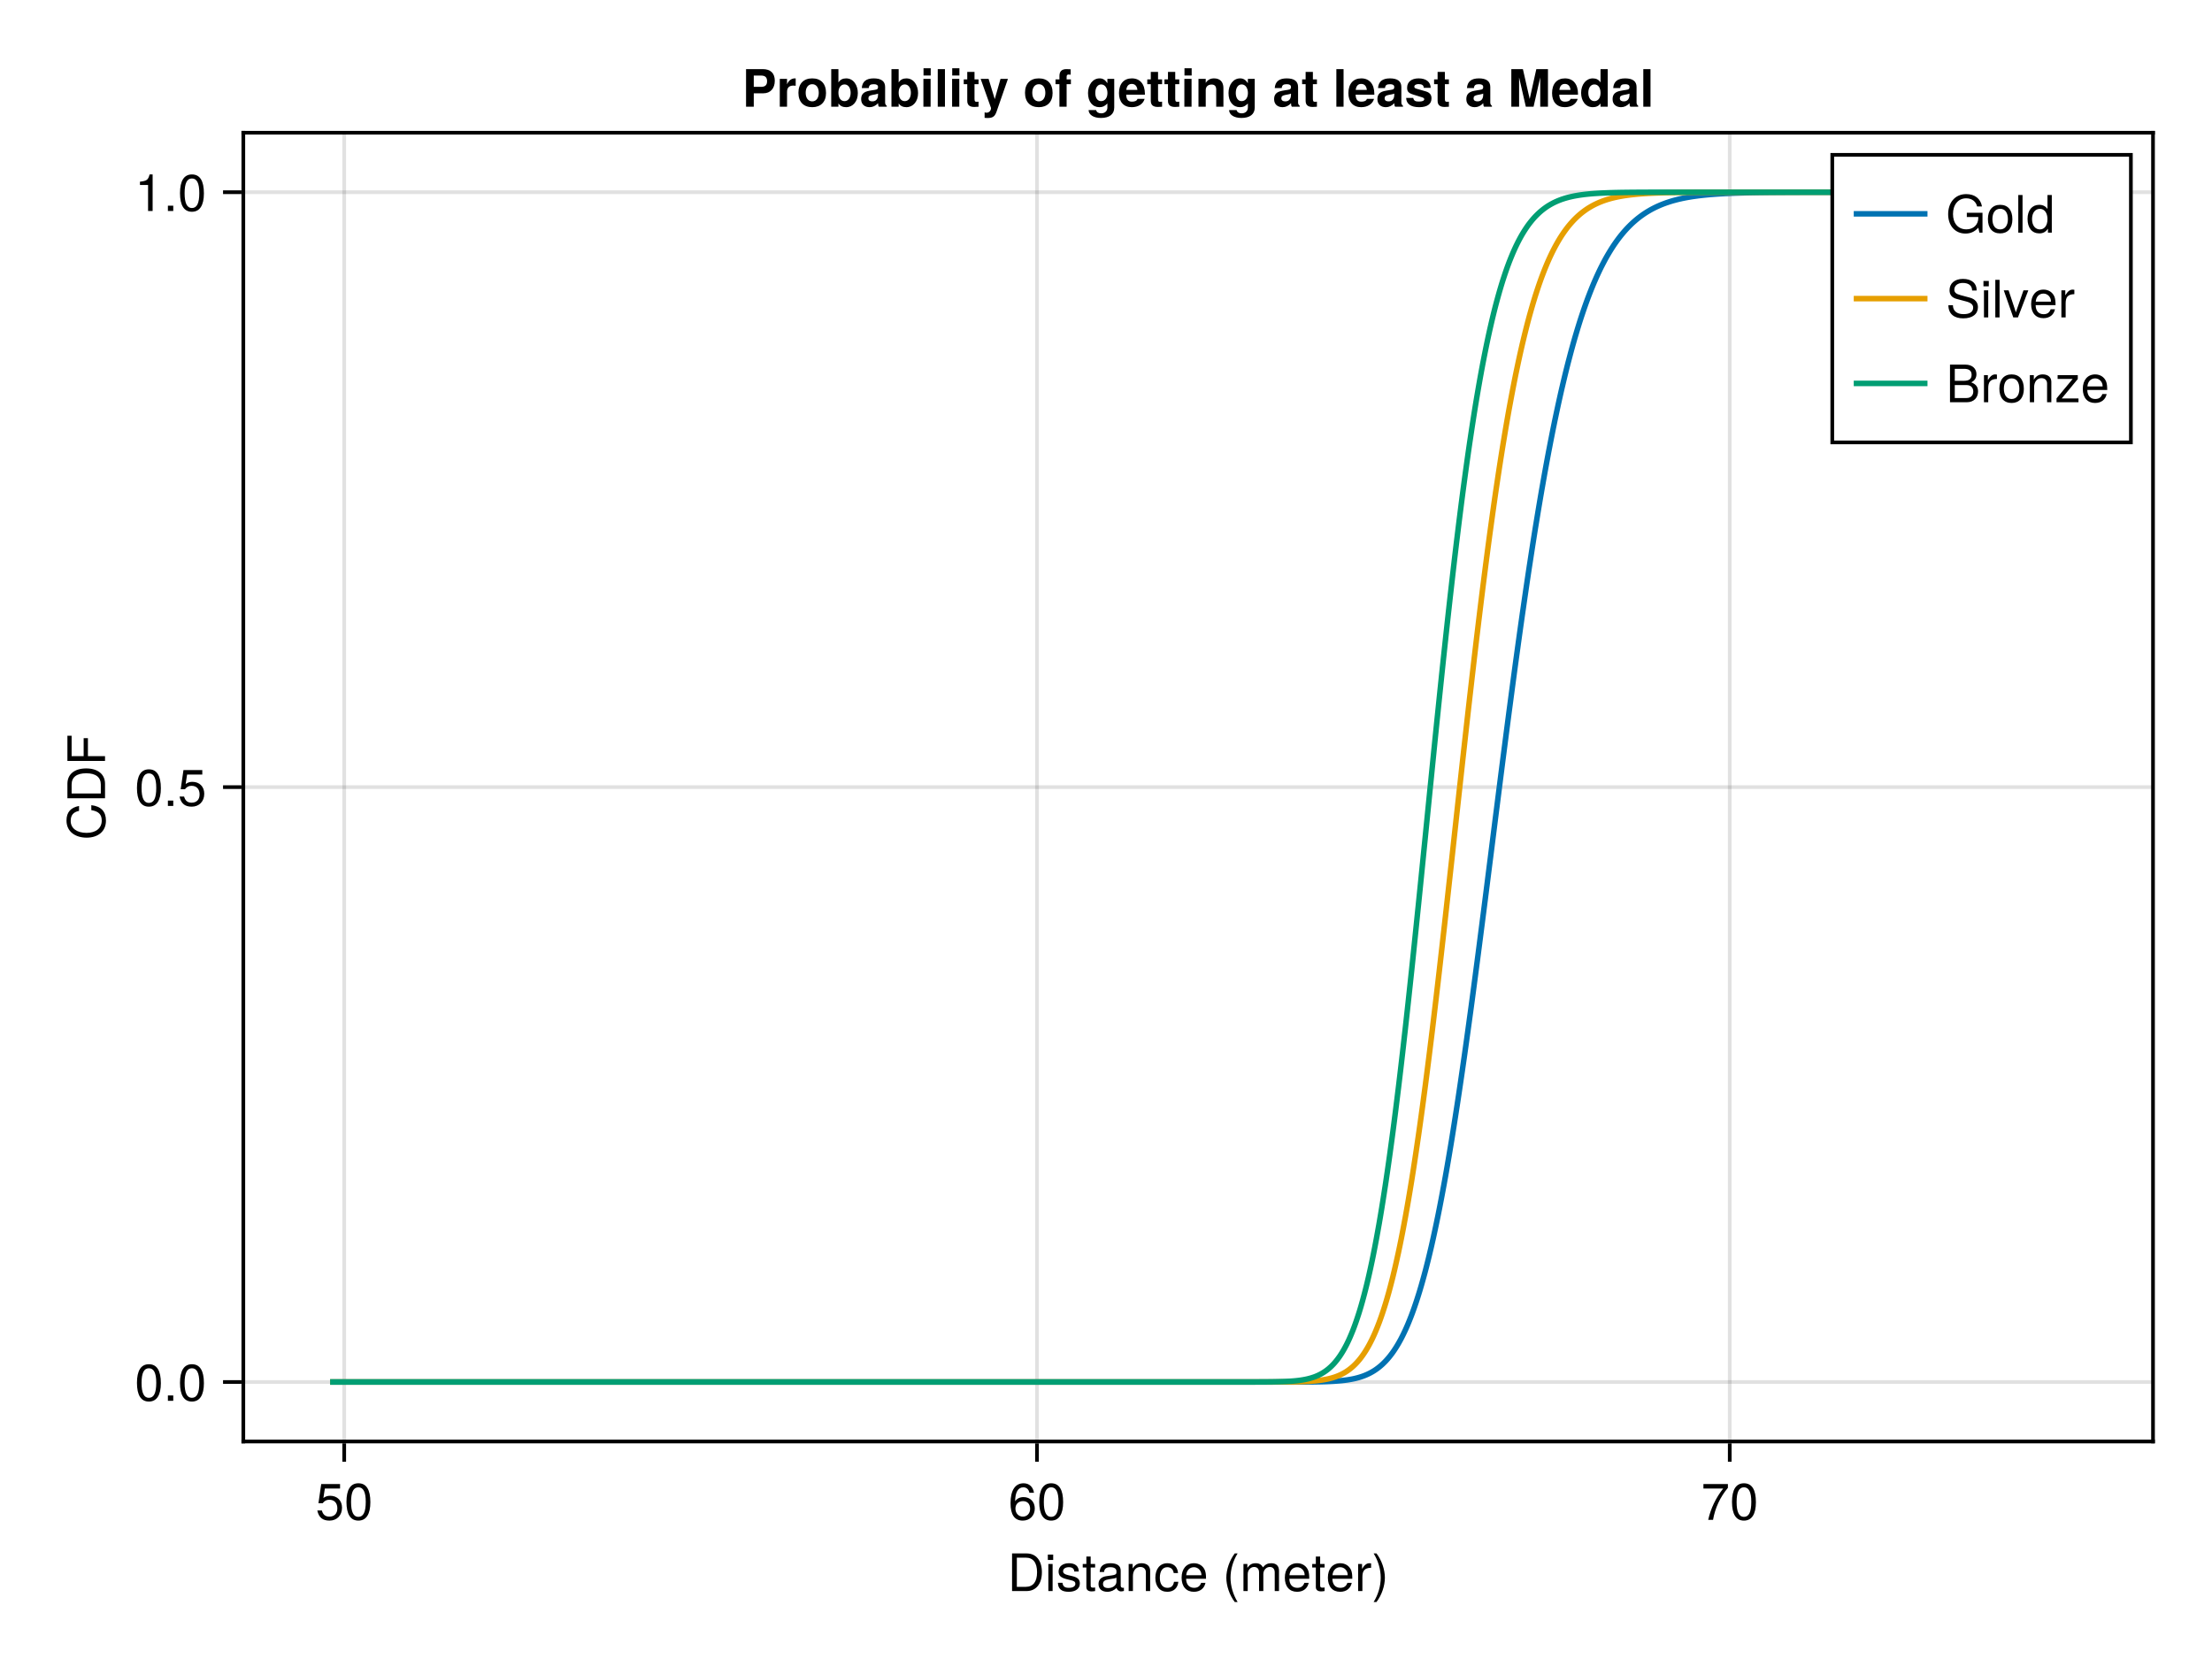 <?xml version="1.0" encoding="UTF-8"?>
<svg xmlns="http://www.w3.org/2000/svg" xmlns:xlink="http://www.w3.org/1999/xlink" width="600" height="450" viewBox="0 0 600 450">
<defs>
<g>
<g id="glyph-0-0-31bb0e24">
<path d="M 9.344 -5.109 C 9.344 -1.938 7.75 0 5.188 0 C 5.188 0 1.25 0 1.25 0 C 1.25 0 1.25 -10.203 1.25 -10.203 C 1.25 -10.203 5.188 -10.203 5.188 -10.203 C 7.766 -10.203 9.344 -8.281 9.344 -5.109 Z M 8.031 -5.094 C 8.031 -7.703 6.969 -9.062 4.953 -9.062 C 4.953 -9.062 2.547 -9.062 2.547 -9.062 C 2.547 -9.062 2.547 -1.141 2.547 -1.141 C 2.547 -1.141 4.953 -1.141 4.953 -1.141 C 6.969 -1.141 8.031 -2.516 8.031 -5.094 Z M 8.031 -5.094 "/>
</g>
<g id="glyph-0-1-31bb0e24">
<path d="M 6.422 -2.062 C 6.422 -0.641 5.25 0.203 3.406 0.203 C 1.484 0.203 0.531 -0.547 0.469 -2.234 C 0.469 -2.234 1.703 -2.234 1.703 -2.234 C 1.859 -1.125 2.453 -0.875 3.5 -0.875 C 4.516 -0.875 5.203 -1.281 5.203 -1.953 C 5.203 -2.484 4.891 -2.734 4.078 -2.922 C 4.078 -2.922 2.984 -3.188 2.984 -3.188 C 1.25 -3.609 0.656 -4.156 0.656 -5.312 C 0.656 -6.656 1.766 -7.547 3.469 -7.547 C 5.172 -7.547 6.125 -6.734 6.125 -5.297 C 6.125 -5.297 4.906 -5.297 4.906 -5.297 C 4.875 -6.062 4.375 -6.469 3.438 -6.469 C 2.484 -6.469 1.875 -6.031 1.875 -5.359 C 1.875 -4.844 2.281 -4.531 3.234 -4.312 C 3.234 -4.312 4.359 -4.047 4.359 -4.047 C 5.812 -3.703 6.422 -3.156 6.422 -2.062 Z M 6.422 -2.062 "/>
</g>
<g id="glyph-0-2-31bb0e24">
<path d="M 7.484 -0.031 C 7.109 0.062 6.938 0.094 6.688 0.094 C 6.125 0.094 5.609 -0.312 5.484 -0.875 C 4.844 -0.188 3.938 0.203 3 0.203 C 1.516 0.203 0.594 -0.578 0.594 -1.906 C 0.594 -2.797 1.016 -3.453 1.875 -3.812 C 2.328 -3.984 2.578 -4.047 4.234 -4.25 C 5.156 -4.375 5.453 -4.578 5.453 -5.062 C 5.453 -5.062 5.453 -5.375 5.453 -5.375 C 5.453 -6.078 4.859 -6.469 3.812 -6.469 C 2.719 -6.469 2.188 -6.062 2.094 -5.172 C 2.094 -5.172 0.906 -5.172 0.906 -5.172 C 0.984 -6.859 2.078 -7.547 3.844 -7.547 C 5.656 -7.547 6.609 -6.844 6.609 -5.547 C 6.609 -5.547 6.609 -1.453 6.609 -1.453 C 6.609 -1.094 6.828 -0.875 7.234 -0.875 C 7.312 -0.875 7.359 -0.875 7.484 -0.906 C 7.484 -0.906 7.484 -0.031 7.484 -0.031 Z M 5.453 -2.531 C 5.453 -2.531 5.453 -3.625 5.453 -3.625 C 5.047 -3.438 4.797 -3.391 3.562 -3.219 C 2.328 -3.031 1.812 -2.703 1.812 -1.938 C 1.812 -1.141 2.344 -0.812 3.25 -0.812 C 4.375 -0.812 5.453 -1.484 5.453 -2.531 Z M 5.453 -2.531 "/>
</g>
<g id="glyph-0-3-31bb0e24">
<path d="M 6.812 0 C 6.812 0 5.656 0 5.656 0 C 5.656 0 5.656 -5.078 5.656 -5.078 C 5.656 -5.969 5.062 -6.531 4.141 -6.531 C 2.953 -6.531 2.141 -5.547 2.141 -4.047 C 2.141 -4.047 2.141 0 2.141 0 C 2.141 0 0.984 0 0.984 0 C 0.984 0 0.984 -7.344 0.984 -7.344 C 0.984 -7.344 2.062 -7.344 2.062 -7.344 C 2.062 -7.344 2.062 -6.109 2.062 -6.109 C 2.703 -7.125 3.406 -7.547 4.5 -7.547 C 5.906 -7.547 6.812 -6.766 6.812 -5.547 C 6.812 -5.547 6.812 0 6.812 0 Z M 6.812 0 "/>
</g>
<g id="glyph-0-4-31bb0e24">
<path d="M 7.188 -3.328 C 7.188 -3.328 1.781 -3.328 1.781 -3.328 C 1.812 -1.656 2.719 -0.875 3.938 -0.875 C 4.875 -0.875 5.531 -1.266 5.859 -2.219 C 5.859 -2.219 7.031 -2.219 7.031 -2.219 C 6.734 -0.734 5.578 0.203 3.891 0.203 C 1.828 0.203 0.562 -1.219 0.562 -3.625 C 0.562 -6.031 1.875 -7.547 3.922 -7.547 C 5.297 -7.547 6.406 -6.812 6.891 -5.609 C 7.094 -5.062 7.188 -4.391 7.188 -3.328 Z M 5.938 -4.375 C 5.938 -5.516 5.047 -6.469 3.906 -6.469 C 2.734 -6.469 1.906 -5.594 1.812 -4.281 C 1.812 -4.281 5.922 -4.281 5.922 -4.281 C 5.938 -4.312 5.938 -4.375 5.938 -4.375 Z M 5.938 -4.375 "/>
</g>
<g id="glyph-0-5-31bb0e24">
</g>
<g id="glyph-0-6-31bb0e24">
<path d="M 4.5 -6.312 C 2.688 -6.281 2.141 -5.453 2.141 -3.812 C 2.141 -3.812 2.141 0 2.141 0 C 2.141 0 0.984 0 0.984 0 C 0.984 0 0.984 -7.344 0.984 -7.344 C 0.984 -7.344 2.047 -7.344 2.047 -7.344 C 2.047 -7.344 2.047 -6 2.047 -6 C 2.719 -7.094 3.297 -7.547 4.047 -7.547 C 4.203 -7.547 4.297 -7.531 4.5 -7.5 C 4.5 -7.5 4.5 -6.312 4.5 -6.312 Z M 4.5 -6.312 "/>
</g>
<g id="glyph-0-7-31bb0e24">
<path d="M 7.188 -3.297 C 7.188 -1.188 5.781 0.203 3.781 0.203 C 2.016 0.203 0.891 -0.578 0.484 -2.547 C 0.484 -2.547 1.719 -2.547 1.719 -2.547 C 2.016 -1.422 2.672 -0.875 3.75 -0.875 C 5.094 -0.875 5.922 -1.688 5.922 -3.125 C 5.922 -4.594 5.078 -5.453 3.75 -5.453 C 2.984 -5.453 2.5 -5.203 1.938 -4.516 C 1.938 -4.516 0.797 -4.516 0.797 -4.516 C 0.797 -4.516 1.547 -9.719 1.547 -9.719 C 1.547 -9.719 6.656 -9.719 6.656 -9.719 C 6.656 -9.719 6.656 -8.5 6.656 -8.5 C 6.656 -8.5 2.531 -8.5 2.531 -8.5 C 2.531 -8.5 2.141 -5.938 2.141 -5.938 C 2.719 -6.359 3.281 -6.531 3.969 -6.531 C 5.875 -6.531 7.188 -5.25 7.188 -3.297 Z M 7.188 -3.297 "/>
</g>
<g id="glyph-0-8-31bb0e24">
<path d="M 7.188 -3.078 C 7.188 -1.141 5.828 0.203 3.938 0.203 C 1.672 0.203 0.609 -1.422 0.609 -4.516 C 0.609 -7.984 1.844 -9.922 4.156 -9.922 C 5.672 -9.922 6.734 -8.953 6.969 -7.344 C 6.969 -7.344 5.734 -7.344 5.734 -7.344 C 5.547 -8.281 4.938 -8.828 4.078 -8.828 C 2.656 -8.828 1.875 -7.484 1.859 -5.062 C 2.391 -5.797 3.156 -6.172 4.141 -6.172 C 5.922 -6.172 7.188 -4.922 7.188 -3.078 Z M 5.922 -2.984 C 5.922 -4.312 5.188 -5.078 3.984 -5.078 C 2.766 -5.078 1.938 -4.281 1.938 -3.047 C 1.938 -1.781 2.797 -0.875 3.953 -0.875 C 5.078 -0.875 5.922 -1.734 5.922 -2.984 Z M 5.922 -2.984 "/>
</g>
<g id="glyph-0-9-31bb0e24">
<path d="M 7.094 -4.781 C 7.094 -1.516 5.953 0.203 3.844 0.203 C 1.719 0.203 0.609 -1.516 0.609 -4.859 C 0.609 -8.188 1.703 -9.922 3.844 -9.922 C 6 -9.922 7.094 -8.219 7.094 -4.781 Z M 5.844 -4.891 C 5.844 -7.547 5.188 -8.828 3.844 -8.828 C 2.516 -8.828 1.859 -7.562 1.859 -4.844 C 1.859 -2.125 2.516 -0.812 3.828 -0.812 C 5.188 -0.812 5.844 -2.078 5.844 -4.891 Z M 5.844 -4.891 "/>
</g>
<g id="glyph-0-10-31bb0e24">
<path d="M 8.719 -2.906 C 8.719 -1.234 7.547 0 5.719 0 C 5.719 0 1.109 0 1.109 0 C 1.109 0 1.109 -10.203 1.109 -10.203 C 1.109 -10.203 5.25 -10.203 5.25 -10.203 C 7.188 -10.203 8.281 -9.094 8.281 -7.609 C 8.281 -6.578 7.781 -5.828 6.859 -5.391 C 8.156 -4.891 8.719 -4.141 8.719 -2.906 Z M 6.969 -7.438 C 6.969 -8.469 6.375 -9.062 4.922 -9.062 C 4.922 -9.062 2.406 -9.062 2.406 -9.062 C 2.406 -9.062 2.406 -5.812 2.406 -5.812 C 2.406 -5.812 4.922 -5.812 4.922 -5.812 C 6.375 -5.812 6.969 -6.391 6.969 -7.438 Z M 7.422 -2.891 C 7.422 -3.891 6.812 -4.656 5.594 -4.656 C 5.594 -4.656 2.406 -4.656 2.406 -4.656 C 2.406 -4.656 2.406 -1.141 2.406 -1.141 C 2.406 -1.141 5.594 -1.141 5.594 -1.141 C 6.812 -1.141 7.422 -1.922 7.422 -2.891 Z M 7.422 -2.891 "/>
</g>
<g id="glyph-1-0-31bb0e24">
<path d="M 2.141 0 C 2.141 0 0.984 0 0.984 0 C 0.984 0 0.984 -7.344 0.984 -7.344 C 0.984 -7.344 2.141 -7.344 2.141 -7.344 C 2.141 -7.344 2.141 0 2.141 0 Z M 2.297 -8.438 C 2.297 -8.438 0.844 -8.438 0.844 -8.438 C 0.844 -8.438 0.844 -9.891 0.844 -9.891 C 0.844 -9.891 2.297 -9.891 2.297 -9.891 C 2.297 -9.891 2.297 -8.438 2.297 -8.438 Z M 2.297 -8.438 "/>
</g>
<g id="glyph-1-1-31bb0e24">
<path d="M 10.641 0 C 10.641 0 9.484 0 9.484 0 C 9.484 0 9.484 -5.047 9.484 -5.047 C 9.484 -5.984 8.984 -6.531 8.141 -6.531 C 7.188 -6.531 6.391 -5.672 6.391 -4.609 C 6.391 -4.609 6.391 0 6.391 0 C 6.391 0 5.234 0 5.234 0 C 5.234 0 5.234 -5.047 5.234 -5.047 C 5.234 -5.984 4.75 -6.531 3.875 -6.531 C 2.922 -6.531 2.156 -5.672 2.156 -4.609 C 2.156 -4.609 2.156 0 2.156 0 C 2.156 0 1 0 1 0 C 1 0 1 -7.344 1 -7.344 C 1 -7.344 2.062 -7.344 2.062 -7.344 C 2.062 -7.344 2.062 -6.297 2.062 -6.297 C 2.688 -7.188 3.328 -7.547 4.312 -7.547 C 5.266 -7.547 5.859 -7.203 6.281 -6.422 C 6.969 -7.25 7.562 -7.547 8.547 -7.547 C 9.906 -7.547 10.641 -6.812 10.641 -5.5 C 10.641 -5.5 10.641 0 10.641 0 Z M 10.641 0 "/>
</g>
<g id="glyph-1-2-31bb0e24">
<path d="M 3.562 0 C 3.156 0.062 2.891 0.094 2.609 0.094 C 1.688 0.094 1.188 -0.328 1.188 -1.062 C 1.188 -1.062 1.188 -6.391 1.188 -6.391 C 1.188 -6.391 0.203 -6.391 0.203 -6.391 C 0.203 -6.391 0.203 -7.344 0.203 -7.344 C 0.203 -7.344 1.188 -7.344 1.188 -7.344 C 1.188 -7.344 1.188 -9.359 1.188 -9.359 C 1.188 -9.359 2.359 -9.359 2.359 -9.359 C 2.359 -9.359 2.359 -7.344 2.359 -7.344 C 2.359 -7.344 3.562 -7.344 3.562 -7.344 C 3.562 -7.344 3.562 -6.391 3.562 -6.391 C 3.562 -6.391 2.359 -6.391 2.359 -6.391 C 2.359 -6.391 2.359 -1.578 2.359 -1.578 C 2.359 -1.062 2.484 -0.922 3 -0.922 C 3.219 -0.922 3.406 -0.938 3.562 -0.984 C 3.562 -0.984 3.562 0 3.562 0 Z M 3.562 0 "/>
</g>
<g id="glyph-1-3-31bb0e24">
<path d="M 7.188 -3.328 C 7.188 -3.328 1.781 -3.328 1.781 -3.328 C 1.812 -1.656 2.719 -0.875 3.938 -0.875 C 4.875 -0.875 5.531 -1.266 5.859 -2.219 C 5.859 -2.219 7.031 -2.219 7.031 -2.219 C 6.734 -0.734 5.578 0.203 3.891 0.203 C 1.828 0.203 0.562 -1.219 0.562 -3.625 C 0.562 -6.031 1.875 -7.547 3.922 -7.547 C 5.297 -7.547 6.406 -6.812 6.891 -5.609 C 7.094 -5.062 7.188 -4.391 7.188 -3.328 Z M 5.938 -4.375 C 5.938 -5.516 5.047 -6.469 3.906 -6.469 C 2.734 -6.469 1.906 -5.594 1.812 -4.281 C 1.812 -4.281 5.922 -4.281 5.922 -4.281 C 5.938 -4.312 5.938 -4.375 5.938 -4.375 Z M 5.938 -4.375 "/>
</g>
<g id="glyph-1-4-31bb0e24">
<path d="M 7.281 -8.688 C 5.188 -6.203 3.797 -3.203 3.25 0 C 3.25 0 1.938 0 1.938 0 C 2.625 -3.109 4.031 -6 6 -8.5 C 6 -8.5 0.641 -8.5 0.641 -8.5 C 0.641 -8.5 0.641 -9.719 0.641 -9.719 C 0.641 -9.719 7.281 -9.719 7.281 -9.719 C 7.281 -9.719 7.281 -8.688 7.281 -8.688 Z M 7.281 -8.688 "/>
</g>
<g id="glyph-2-0-31bb0e24">
<path d="M 3.562 0 C 3.156 0.062 2.891 0.094 2.609 0.094 C 1.688 0.094 1.188 -0.328 1.188 -1.062 C 1.188 -1.062 1.188 -6.391 1.188 -6.391 C 1.188 -6.391 0.203 -6.391 0.203 -6.391 C 0.203 -6.391 0.203 -7.344 0.203 -7.344 C 0.203 -7.344 1.188 -7.344 1.188 -7.344 C 1.188 -7.344 1.188 -9.359 1.188 -9.359 C 1.188 -9.359 2.359 -9.359 2.359 -9.359 C 2.359 -9.359 2.359 -7.344 2.359 -7.344 C 2.359 -7.344 3.562 -7.344 3.562 -7.344 C 3.562 -7.344 3.562 -6.391 3.562 -6.391 C 3.562 -6.391 2.359 -6.391 2.359 -6.391 C 2.359 -6.391 2.359 -1.578 2.359 -1.578 C 2.359 -1.062 2.484 -0.922 3 -0.922 C 3.219 -0.922 3.406 -0.938 3.562 -0.984 C 3.562 -0.984 3.562 0 3.562 0 Z M 3.562 0 "/>
</g>
<g id="glyph-2-1-31bb0e24">
<path d="M 6.672 -2.516 C 6.531 -0.844 5.438 0.203 3.688 0.203 C 1.688 0.203 0.438 -1.234 0.438 -3.594 C 0.438 -6.031 1.719 -7.547 3.703 -7.547 C 5.328 -7.547 6.453 -6.656 6.594 -4.875 C 6.594 -4.875 5.422 -4.875 5.422 -4.875 C 5.281 -5.891 4.656 -6.469 3.688 -6.469 C 2.406 -6.469 1.656 -5.438 1.656 -3.594 C 1.656 -1.859 2.422 -0.875 3.703 -0.875 C 4.703 -0.875 5.312 -1.344 5.5 -2.516 C 5.5 -2.516 6.672 -2.516 6.672 -2.516 Z M 6.672 -2.516 "/>
</g>
<g id="glyph-2-2-31bb0e24">
<path d="M 4.078 2.969 C 4.078 2.969 3.297 2.969 3.297 2.969 C 1.906 1.141 1.016 -1.406 1.016 -3.625 C 1.016 -5.828 1.906 -8.375 3.297 -10.203 C 3.297 -10.203 4.078 -10.203 4.078 -10.203 C 2.844 -8.219 2.156 -5.859 2.156 -3.625 C 2.156 -1.391 2.844 0.969 4.078 2.969 Z M 4.078 2.969 "/>
</g>
<g id="glyph-2-3-31bb0e24">
<path d="M 7.188 -3.328 C 7.188 -3.328 1.781 -3.328 1.781 -3.328 C 1.812 -1.656 2.719 -0.875 3.938 -0.875 C 4.875 -0.875 5.531 -1.266 5.859 -2.219 C 5.859 -2.219 7.031 -2.219 7.031 -2.219 C 6.734 -0.734 5.578 0.203 3.891 0.203 C 1.828 0.203 0.562 -1.219 0.562 -3.625 C 0.562 -6.031 1.875 -7.547 3.922 -7.547 C 5.297 -7.547 6.406 -6.812 6.891 -5.609 C 7.094 -5.062 7.188 -4.391 7.188 -3.328 Z M 5.938 -4.375 C 5.938 -5.516 5.047 -6.469 3.906 -6.469 C 2.734 -6.469 1.906 -5.594 1.812 -4.281 C 1.812 -4.281 5.922 -4.281 5.922 -4.281 C 5.938 -4.312 5.938 -4.375 5.938 -4.375 Z M 5.938 -4.375 "/>
</g>
<g id="glyph-2-4-31bb0e24">
<path d="M 3.578 -3.609 C 3.578 -1.406 2.703 1.141 1.297 2.969 C 1.297 2.969 0.531 2.969 0.531 2.969 C 1.766 0.984 2.453 -1.391 2.453 -3.609 C 2.453 -5.859 1.766 -8.203 0.531 -10.203 C 0.531 -10.203 1.297 -10.203 1.297 -10.203 C 2.703 -8.375 3.578 -5.828 3.578 -3.609 Z M 3.578 -3.609 "/>
</g>
<g id="glyph-2-5-31bb0e24">
<path d="M 7.094 -4.781 C 7.094 -1.516 5.953 0.203 3.844 0.203 C 1.719 0.203 0.609 -1.516 0.609 -4.859 C 0.609 -8.188 1.703 -9.922 3.844 -9.922 C 6 -9.922 7.094 -8.219 7.094 -4.781 Z M 5.844 -4.891 C 5.844 -7.547 5.188 -8.828 3.844 -8.828 C 2.516 -8.828 1.859 -7.562 1.859 -4.844 C 1.859 -2.125 2.516 -0.812 3.828 -0.812 C 5.188 -0.812 5.844 -2.078 5.844 -4.891 Z M 5.844 -4.891 "/>
</g>
<g id="glyph-3-0-31bb0e24">
<path d="M 7.094 -4.781 C 7.094 -1.516 5.953 0.203 3.844 0.203 C 1.719 0.203 0.609 -1.516 0.609 -4.859 C 0.609 -8.188 1.703 -9.922 3.844 -9.922 C 6 -9.922 7.094 -8.219 7.094 -4.781 Z M 5.844 -4.891 C 5.844 -7.547 5.188 -8.828 3.844 -8.828 C 2.516 -8.828 1.859 -7.562 1.859 -4.844 C 1.859 -2.125 2.516 -0.812 3.828 -0.812 C 5.188 -0.812 5.844 -2.078 5.844 -4.891 Z M 5.844 -4.891 "/>
</g>
<g id="glyph-3-1-31bb0e24">
<path d="M 7.188 -3.297 C 7.188 -1.188 5.781 0.203 3.781 0.203 C 2.016 0.203 0.891 -0.578 0.484 -2.547 C 0.484 -2.547 1.719 -2.547 1.719 -2.547 C 2.016 -1.422 2.672 -0.875 3.75 -0.875 C 5.094 -0.875 5.922 -1.688 5.922 -3.125 C 5.922 -4.594 5.078 -5.453 3.75 -5.453 C 2.984 -5.453 2.5 -5.203 1.938 -4.516 C 1.938 -4.516 0.797 -4.516 0.797 -4.516 C 0.797 -4.516 1.547 -9.719 1.547 -9.719 C 1.547 -9.719 6.656 -9.719 6.656 -9.719 C 6.656 -9.719 6.656 -8.5 6.656 -8.5 C 6.656 -8.5 2.531 -8.5 2.531 -8.5 C 2.531 -8.5 2.141 -5.938 2.141 -5.938 C 2.719 -6.359 3.281 -6.531 3.969 -6.531 C 5.875 -6.531 7.188 -5.25 7.188 -3.297 Z M 7.188 -3.297 "/>
</g>
<g id="glyph-4-0-31bb0e24">
<path d="M -3.719 -9.484 C -1.062 -9.172 0.25 -7.766 0.25 -5.281 C 0.25 -2.281 -2 -0.672 -4.984 -0.672 C -7.969 -0.672 -10.453 -2.234 -10.453 -5.328 C -10.453 -7.578 -9.281 -8.859 -7.047 -9.266 C -7.047 -9.266 -7.047 -7.938 -7.047 -7.938 C -8.594 -7.609 -9.312 -6.781 -9.312 -5.188 C -9.312 -3.203 -7.609 -1.969 -5 -1.969 C -2.453 -1.969 -0.891 -3.266 -0.891 -5.297 C -0.891 -7.016 -1.797 -7.828 -3.719 -8.141 C -3.719 -8.141 -3.719 -9.484 -3.719 -9.484 Z M -3.719 -9.484 "/>
</g>
<g id="glyph-5-0-31bb0e24">
<path d="M -5.109 -9.344 C -1.938 -9.344 0 -7.75 0 -5.188 C 0 -5.188 0 -1.25 0 -1.25 C 0 -1.25 -10.203 -1.25 -10.203 -1.25 C -10.203 -1.25 -10.203 -5.188 -10.203 -5.188 C -10.203 -7.766 -8.281 -9.344 -5.109 -9.344 Z M -5.094 -8.031 C -7.703 -8.031 -9.062 -6.969 -9.062 -4.953 C -9.062 -4.953 -9.062 -2.547 -9.062 -2.547 C -9.062 -2.547 -1.141 -2.547 -1.141 -2.547 C -1.141 -2.547 -1.141 -4.953 -1.141 -4.953 C -1.141 -6.969 -2.516 -8.031 -5.094 -8.031 Z M -5.094 -8.031 "/>
</g>
<g id="glyph-6-0-31bb0e24">
<path d="M -9.062 -8.109 C -9.062 -8.109 -9.062 -2.562 -9.062 -2.562 C -9.062 -2.562 -5.797 -2.562 -5.797 -2.562 C -5.797 -2.562 -5.797 -7.438 -5.797 -7.438 C -5.797 -7.438 -4.641 -7.438 -4.641 -7.438 C -4.641 -7.438 -4.641 -2.562 -4.641 -2.562 C -4.641 -2.562 0 -2.562 0 -2.562 C 0 -2.562 0 -1.266 0 -1.266 C 0 -1.266 -10.203 -1.266 -10.203 -1.266 C -10.203 -1.266 -10.203 -8.109 -10.203 -8.109 C -10.203 -8.109 -9.062 -8.109 -9.062 -8.109 Z M -9.062 -8.109 "/>
</g>
<g id="glyph-7-0-31bb0e24">
<path d="M 7.094 -4.781 C 7.094 -1.516 5.953 0.203 3.844 0.203 C 1.719 0.203 0.609 -1.516 0.609 -4.859 C 0.609 -8.188 1.703 -9.922 3.844 -9.922 C 6 -9.922 7.094 -8.219 7.094 -4.781 Z M 5.844 -4.891 C 5.844 -7.547 5.188 -8.828 3.844 -8.828 C 2.516 -8.828 1.859 -7.562 1.859 -4.844 C 1.859 -2.125 2.516 -0.812 3.828 -0.812 C 5.188 -0.812 5.844 -2.078 5.844 -4.891 Z M 5.844 -4.891 "/>
</g>
<g id="glyph-7-1-31bb0e24">
<path d="M 2.672 0 C 2.672 0 1.219 0 1.219 0 C 1.219 0 1.219 -1.453 1.219 -1.453 C 1.219 -1.453 2.672 -1.453 2.672 -1.453 C 2.672 -1.453 2.672 0 2.672 0 Z M 2.672 0 "/>
</g>
<g id="glyph-8-0-31bb0e24">
<path d="M 4.859 0 C 4.859 0 3.625 0 3.625 0 C 3.625 0 3.625 -7.062 3.625 -7.062 C 3.625 -7.062 1.422 -7.062 1.422 -7.062 C 1.422 -7.062 1.422 -7.953 1.422 -7.953 C 3.328 -8.188 3.609 -8.406 4.047 -9.922 C 4.047 -9.922 4.859 -9.922 4.859 -9.922 C 4.859 -9.922 4.859 0 4.859 0 Z M 4.859 0 "/>
</g>
<g id="glyph-8-1-31bb0e24">
<path d="M 2.672 0 C 2.672 0 1.219 0 1.219 0 C 1.219 0 1.219 -1.453 1.219 -1.453 C 1.219 -1.453 2.672 -1.453 2.672 -1.453 C 2.672 -1.453 2.672 0 2.672 0 Z M 2.672 0 "/>
</g>
<g id="glyph-9-0-31bb0e24">
<path d="M 7.094 -4.781 C 7.094 -1.516 5.953 0.203 3.844 0.203 C 1.719 0.203 0.609 -1.516 0.609 -4.859 C 0.609 -8.188 1.703 -9.922 3.844 -9.922 C 6 -9.922 7.094 -8.219 7.094 -4.781 Z M 5.844 -4.891 C 5.844 -7.547 5.188 -8.828 3.844 -8.828 C 2.516 -8.828 1.859 -7.562 1.859 -4.844 C 1.859 -2.125 2.516 -0.812 3.828 -0.812 C 5.188 -0.812 5.844 -2.078 5.844 -4.891 Z M 5.844 -4.891 "/>
</g>
<g id="glyph-10-0-31bb0e24">
<path d="M 8.859 -7.047 C 8.859 -4.969 7.656 -3.641 5.781 -3.641 C 5.781 -3.641 3.156 -3.641 3.156 -3.641 C 3.156 -3.641 3.156 0 3.156 0 C 3.156 0 1.062 0 1.062 0 C 1.062 0 1.062 -10.203 1.062 -10.203 C 1.062 -10.203 5.578 -10.203 5.578 -10.203 C 7.703 -10.203 8.859 -9.094 8.859 -7.047 Z M 6.766 -6.922 C 6.766 -7.969 6.25 -8.453 5.125 -8.453 C 5.125 -8.453 3.156 -8.453 3.156 -8.453 C 3.156 -8.453 3.156 -5.391 3.156 -5.391 C 3.156 -5.391 5.125 -5.391 5.125 -5.391 C 6.25 -5.391 6.766 -5.875 6.766 -6.922 Z M 6.766 -6.922 "/>
</g>
<g id="glyph-10-1-31bb0e24">
<path d="M 8.047 -3.688 C 8.047 -1.406 6.672 0.125 4.875 0.125 C 3.922 0.125 3.266 -0.219 2.781 -0.875 C 2.781 -0.875 2.781 0 2.781 0 C 2.781 0 0.828 0 0.828 0 C 0.828 0 0.828 -10.203 0.828 -10.203 C 0.828 -10.203 2.781 -10.203 2.781 -10.203 C 2.781 -10.203 2.781 -6.578 2.781 -6.578 C 3.266 -7.344 3.938 -7.688 4.875 -7.688 C 6.859 -7.688 8.047 -5.828 8.047 -3.688 Z M 6.094 -3.766 C 6.094 -5.172 5.406 -6.047 4.438 -6.047 C 3.453 -6.047 2.781 -5.188 2.781 -3.812 C 2.781 -2.359 3.438 -1.516 4.438 -1.516 C 5.406 -1.516 6.094 -2.391 6.094 -3.766 Z M 6.094 -3.766 "/>
</g>
<g id="glyph-11-0-31bb0e24">
<path d="M 5.188 -5.688 C 4.906 -5.719 4.781 -5.734 4.562 -5.734 C 3.422 -5.734 2.844 -5.172 2.844 -4.016 C 2.844 -4.016 2.844 0 2.844 0 C 2.844 0 0.875 0 0.875 0 C 0.875 0 0.875 -7.562 0.875 -7.562 C 0.875 -7.562 2.844 -7.562 2.844 -7.562 C 2.844 -7.562 2.844 -6.078 2.844 -6.078 C 3.266 -7.094 4.047 -7.688 4.938 -7.688 C 5 -7.688 5.062 -7.688 5.188 -7.672 C 5.188 -7.672 5.188 -5.688 5.188 -5.688 Z M 5.188 -5.688 "/>
</g>
<g id="glyph-11-1-31bb0e24">
<path d="M 8.047 -3.688 C 8.047 -1.406 6.672 0.125 4.875 0.125 C 3.922 0.125 3.266 -0.219 2.781 -0.875 C 2.781 -0.875 2.781 0 2.781 0 C 2.781 0 0.828 0 0.828 0 C 0.828 0 0.828 -10.203 0.828 -10.203 C 0.828 -10.203 2.781 -10.203 2.781 -10.203 C 2.781 -10.203 2.781 -6.578 2.781 -6.578 C 3.266 -7.344 3.938 -7.688 4.875 -7.688 C 6.859 -7.688 8.047 -5.828 8.047 -3.688 Z M 6.094 -3.766 C 6.094 -5.172 5.406 -6.047 4.438 -6.047 C 3.453 -6.047 2.781 -5.188 2.781 -3.812 C 2.781 -2.359 3.438 -1.516 4.438 -1.516 C 5.406 -1.516 6.094 -2.391 6.094 -3.766 Z M 6.094 -3.766 "/>
</g>
<g id="glyph-12-0-31bb0e24">
<path d="M 7.969 -3.719 C 7.969 -1.297 6.531 0.125 4.234 0.125 C 1.906 0.125 0.484 -1.281 0.484 -3.781 C 0.484 -6.266 1.906 -7.688 4.219 -7.688 C 6.578 -7.688 7.969 -6.281 7.969 -3.719 Z M 6 -3.75 C 6 -5.234 5.312 -6.109 4.234 -6.109 C 3.156 -6.109 2.453 -5.219 2.453 -3.781 C 2.453 -2.344 3.156 -1.453 4.234 -1.453 C 5.281 -1.453 6 -2.344 6 -3.75 Z M 6 -3.75 "/>
</g>
<g id="glyph-12-1-31bb0e24">
<path d="M 7.344 0 C 7.344 0 5.203 0 5.203 0 C 5.031 -0.219 4.984 -0.562 4.984 -0.953 C 4.297 -0.234 3.531 0.125 2.688 0.125 C 1.422 0.125 0.391 -0.578 0.391 -2.047 C 0.391 -3.422 1.125 -4.062 2.625 -4.328 C 2.625 -4.328 3.406 -4.469 3.406 -4.469 C 4.375 -4.641 4.969 -4.547 4.969 -5.344 C 4.969 -5.859 4.594 -6.109 3.844 -6.109 C 2.875 -6.109 2.547 -5.859 2.453 -5.062 C 2.453 -5.062 0.562 -5.062 0.562 -5.062 C 0.688 -6.812 1.75 -7.688 3.797 -7.688 C 5.844 -7.688 6.891 -6.906 6.891 -5.359 C 6.891 -5.359 6.891 -1.156 6.891 -1.156 C 6.891 -0.766 6.984 -0.562 7.344 -0.234 C 7.344 -0.234 7.344 0 7.344 0 Z M 4.969 -3.234 C 4.969 -3.234 4.969 -3.562 4.969 -3.562 C 4.75 -3.453 4.656 -3.438 4.141 -3.328 C 4.141 -3.328 3.469 -3.203 3.469 -3.203 C 2.656 -3.047 2.359 -2.844 2.359 -2.266 C 2.359 -1.703 2.766 -1.453 3.422 -1.453 C 4.406 -1.453 4.969 -2.094 4.969 -3.234 Z M 4.969 -3.234 "/>
</g>
<g id="glyph-12-2-31bb0e24">
<path d="M 2.891 0 C 2.891 0 0.938 0 0.938 0 C 0.938 0 0.938 -7.562 0.938 -7.562 C 0.938 -7.562 2.891 -7.562 2.891 -7.562 C 2.891 -7.562 2.891 0 2.891 0 Z M 2.922 -8.469 C 2.922 -8.469 0.969 -8.469 0.969 -8.469 C 0.969 -8.469 0.969 -10.438 0.969 -10.438 C 0.969 -10.438 2.922 -10.438 2.922 -10.438 C 2.922 -10.438 2.922 -8.469 2.922 -8.469 Z M 2.922 -8.469 "/>
</g>
<g id="glyph-12-3-31bb0e24">
<path d="M 2.891 0 C 2.891 0 0.938 0 0.938 0 C 0.938 0 0.938 -10.203 0.938 -10.203 C 0.938 -10.203 2.891 -10.203 2.891 -10.203 C 2.891 -10.203 2.891 0 2.891 0 Z M 2.891 0 "/>
</g>
<g id="glyph-12-4-31bb0e24">
<path d="M 4.219 0 C 3.859 0.016 3.516 0.062 3.078 0.062 C 1.797 0.062 1.156 -0.438 1.156 -1.625 C 1.156 -1.625 1.156 -6.109 1.156 -6.109 C 1.156 -6.109 0.203 -6.109 0.203 -6.109 C 0.203 -6.109 0.203 -7.406 0.203 -7.406 C 0.203 -7.406 1.156 -7.406 1.156 -7.406 C 1.156 -7.406 1.156 -9.438 1.156 -9.438 C 1.156 -9.438 3.125 -9.438 3.125 -9.438 C 3.125 -9.438 3.125 -7.406 3.125 -7.406 C 3.125 -7.406 4.219 -7.406 4.219 -7.406 C 4.219 -7.406 4.219 -6.109 4.219 -6.109 C 4.219 -6.109 3.125 -6.109 3.125 -6.109 C 3.125 -6.109 3.125 -2.156 3.125 -2.156 C 3.125 -1.484 3.25 -1.328 3.766 -1.328 C 3.906 -1.328 4.016 -1.344 4.219 -1.375 C 4.219 -1.375 4.219 0 4.219 0 Z M 4.219 0 "/>
</g>
<g id="glyph-12-5-31bb0e24">
<path d="M 7.531 -7.562 C 7.531 -7.562 4.422 1.391 4.422 1.391 C 3.906 2.828 3.219 3.062 1.906 3.062 C 1.672 3.062 1.5 3.047 1.203 3.016 C 1.203 3.016 1.203 1.547 1.203 1.547 C 1.453 1.609 1.562 1.625 1.719 1.625 C 2.406 1.625 2.938 1.078 2.938 0.359 C 2.938 0.359 2.938 0.328 2.938 0.328 C 2.938 0.328 0.125 -7.562 0.125 -7.562 C 0.125 -7.562 2.281 -7.562 2.281 -7.562 C 2.281 -7.562 3.953 -2.062 3.953 -2.062 C 3.953 -2.062 5.516 -7.562 5.516 -7.562 C 5.516 -7.562 7.531 -7.562 7.531 -7.562 Z M 7.531 -7.562 "/>
</g>
<g id="glyph-12-6-31bb0e24">
<path d="M 7.578 0.25 C 7.578 2.031 6.266 3.047 3.969 3.047 C 1.906 3.047 0.656 2.141 0.625 0.906 C 0.625 0.906 2.656 0.906 2.656 0.906 C 2.812 1.484 3.297 1.797 4.047 1.797 C 5.031 1.797 5.719 1.156 5.719 0.25 C 5.719 0.25 5.719 -0.875 5.719 -0.875 C 4.984 -0.141 4.453 0.125 3.562 0.125 C 1.703 0.125 0.469 -1.344 0.469 -3.703 C 0.469 -6.031 1.812 -7.688 3.609 -7.688 C 4.484 -7.688 5.125 -7.297 5.719 -6.391 C 5.719 -6.391 5.719 -7.562 5.719 -7.562 C 5.719 -7.562 7.578 -7.562 7.578 -7.562 C 7.578 -7.562 7.578 0.25 7.578 0.25 Z M 5.734 -3.719 C 5.734 -5.125 5.016 -6.047 4.031 -6.047 C 3.078 -6.047 2.438 -5.156 2.438 -3.719 C 2.438 -2.359 3.078 -1.516 4 -1.516 C 5.031 -1.516 5.734 -2.359 5.734 -3.719 Z M 5.734 -3.719 "/>
</g>
<g id="glyph-12-7-31bb0e24">
</g>
<g id="glyph-12-8-31bb0e24">
<path d="M 10.859 0 C 10.859 0 8.766 0 8.766 0 C 8.766 0 8.766 -7.953 8.766 -7.953 C 8.766 -7.953 6.953 0 6.953 0 C 6.953 0 4.859 0 4.859 0 C 4.859 0 3.031 -7.953 3.031 -7.953 C 3.031 -7.953 3.031 0 3.031 0 C 3.031 0 0.922 0 0.922 0 C 0.922 0 0.922 -10.203 0.922 -10.203 C 0.922 -10.203 4.062 -10.203 4.062 -10.203 C 4.062 -10.203 5.906 -2.094 5.906 -2.094 C 5.906 -2.094 7.703 -10.203 7.703 -10.203 C 7.703 -10.203 10.859 -10.203 10.859 -10.203 C 10.859 -10.203 10.859 0 10.859 0 Z M 10.859 0 "/>
</g>
<g id="glyph-13-0-31bb0e24">
</g>
<g id="glyph-13-1-31bb0e24">
<path d="M 7.344 -3.5 C 7.344 -3.5 7.344 -3.266 7.344 -3.266 C 7.344 -3.266 2.266 -3.266 2.266 -3.266 C 2.328 -1.797 2.906 -1.375 3.844 -1.375 C 4.547 -1.375 5.172 -1.578 5.328 -2.125 C 5.328 -2.125 7.266 -2.125 7.266 -2.125 C 6.828 -0.641 5.453 0.125 3.766 0.125 C 1.625 0.125 0.312 -1.266 0.312 -3.688 C 0.312 -6.219 1.641 -7.688 3.812 -7.688 C 6.031 -7.688 7.344 -6.109 7.344 -3.5 Z M 5.312 -4.562 C 5.203 -5.641 4.625 -6.188 3.781 -6.188 C 2.906 -6.188 2.422 -5.609 2.297 -4.562 C 2.297 -4.562 5.312 -4.562 5.312 -4.562 Z M 5.312 -4.562 "/>
</g>
<g id="glyph-13-2-31bb0e24">
<path d="M 4.219 0 C 3.859 0.016 3.516 0.062 3.078 0.062 C 1.797 0.062 1.156 -0.438 1.156 -1.625 C 1.156 -1.625 1.156 -6.109 1.156 -6.109 C 1.156 -6.109 0.203 -6.109 0.203 -6.109 C 0.203 -6.109 0.203 -7.406 0.203 -7.406 C 0.203 -7.406 1.156 -7.406 1.156 -7.406 C 1.156 -7.406 1.156 -9.438 1.156 -9.438 C 1.156 -9.438 3.125 -9.438 3.125 -9.438 C 3.125 -9.438 3.125 -7.406 3.125 -7.406 C 3.125 -7.406 4.219 -7.406 4.219 -7.406 C 4.219 -7.406 4.219 -6.109 4.219 -6.109 C 4.219 -6.109 3.125 -6.109 3.125 -6.109 C 3.125 -6.109 3.125 -2.156 3.125 -2.156 C 3.125 -1.484 3.25 -1.328 3.766 -1.328 C 3.906 -1.328 4.016 -1.344 4.219 -1.375 C 4.219 -1.375 4.219 0 4.219 0 Z M 4.219 0 "/>
</g>
<g id="glyph-13-3-31bb0e24">
<path d="M 7.344 0 C 7.344 0 5.203 0 5.203 0 C 5.031 -0.219 4.984 -0.562 4.984 -0.953 C 4.297 -0.234 3.531 0.125 2.688 0.125 C 1.422 0.125 0.391 -0.578 0.391 -2.047 C 0.391 -3.422 1.125 -4.062 2.625 -4.328 C 2.625 -4.328 3.406 -4.469 3.406 -4.469 C 4.375 -4.641 4.969 -4.547 4.969 -5.344 C 4.969 -5.859 4.594 -6.109 3.844 -6.109 C 2.875 -6.109 2.547 -5.859 2.453 -5.062 C 2.453 -5.062 0.562 -5.062 0.562 -5.062 C 0.688 -6.812 1.75 -7.688 3.797 -7.688 C 5.844 -7.688 6.891 -6.906 6.891 -5.359 C 6.891 -5.359 6.891 -1.156 6.891 -1.156 C 6.891 -0.766 6.984 -0.562 7.344 -0.234 C 7.344 -0.234 7.344 0 7.344 0 Z M 4.969 -3.234 C 4.969 -3.234 4.969 -3.562 4.969 -3.562 C 4.75 -3.453 4.656 -3.438 4.141 -3.328 C 4.141 -3.328 3.469 -3.203 3.469 -3.203 C 2.656 -3.047 2.359 -2.844 2.359 -2.266 C 2.359 -1.703 2.766 -1.453 3.422 -1.453 C 4.406 -1.453 4.969 -2.094 4.969 -3.234 Z M 4.969 -3.234 "/>
</g>
<g id="glyph-13-4-31bb0e24">
<path d="M 7.281 -2.234 C 7.281 -0.719 6.109 0.125 3.969 0.125 C 1.688 0.125 0.469 -0.734 0.406 -2.391 C 0.406 -2.391 2.328 -2.391 2.328 -2.391 C 2.484 -1.578 2.969 -1.406 3.859 -1.406 C 4.781 -1.406 5.312 -1.594 5.312 -2.062 C 5.312 -2.266 5.156 -2.422 4.656 -2.578 C 4.656 -2.578 2.328 -3.297 2.328 -3.297 C 0.922 -3.734 0.672 -4.234 0.672 -5.172 C 0.672 -6.719 1.859 -7.688 3.781 -7.688 C 5.812 -7.688 7.047 -6.719 7.062 -5.125 C 7.062 -5.125 5.188 -5.125 5.188 -5.125 C 5.172 -5.812 4.703 -6.141 3.766 -6.141 C 3.078 -6.141 2.625 -5.859 2.625 -5.453 C 2.625 -5.141 2.766 -5.016 3.312 -4.859 C 3.312 -4.859 5.797 -4.141 5.797 -4.141 C 6.797 -3.844 7.281 -3.203 7.281 -2.344 C 7.281 -2.344 7.281 -2.234 7.281 -2.234 Z M 7.281 -2.234 "/>
</g>
<g id="glyph-13-5-31bb0e24">
<path d="M 2.891 0 C 2.891 0 0.938 0 0.938 0 C 0.938 0 0.938 -10.203 0.938 -10.203 C 0.938 -10.203 2.891 -10.203 2.891 -10.203 C 2.891 -10.203 2.891 0 2.891 0 Z M 2.891 0 "/>
</g>
<g id="glyph-14-0-31bb0e24">
<path d="M 4.375 -6.109 C 4.375 -6.109 3.219 -6.109 3.219 -6.109 C 3.219 -6.109 3.219 0 3.219 0 C 3.219 0 1.266 0 1.266 0 C 1.266 0 1.266 -6.109 1.266 -6.109 C 1.266 -6.109 0.203 -6.109 0.203 -6.109 C 0.203 -6.109 0.203 -7.406 0.203 -7.406 C 0.203 -7.406 1.266 -7.406 1.266 -7.406 C 1.266 -7.406 1.266 -8.312 1.266 -8.312 C 1.266 -9.594 1.891 -10.203 3.188 -10.203 C 3.453 -10.203 3.953 -10.188 4.312 -10.156 C 4.312 -10.156 4.312 -8.688 4.312 -8.688 C 4.141 -8.719 3.922 -8.734 3.75 -8.734 C 3.391 -8.734 3.219 -8.547 3.219 -8.141 C 3.219 -8.141 3.219 -7.406 3.219 -7.406 C 3.219 -7.406 4.375 -7.406 4.375 -7.406 C 4.375 -7.406 4.375 -6.109 4.375 -6.109 Z M 4.375 -6.109 "/>
</g>
<g id="glyph-14-1-31bb0e24">
</g>
<g id="glyph-14-2-31bb0e24">
<path d="M 7.641 0 C 7.641 0 5.688 0 5.688 0 C 5.688 0 5.688 -4.656 5.688 -4.656 C 5.688 -5.562 5.266 -6.016 4.422 -6.016 C 3.469 -6.016 2.844 -5.438 2.844 -4.531 C 2.844 -4.531 2.844 0 2.844 0 C 2.844 0 0.875 0 0.875 0 C 0.875 0 0.875 -7.562 0.875 -7.562 C 0.875 -7.562 2.844 -7.562 2.844 -7.562 C 2.844 -7.562 2.844 -6.469 2.844 -6.469 C 3.406 -7.312 4.094 -7.688 5.109 -7.688 C 6.719 -7.688 7.641 -6.734 7.641 -5.062 C 7.641 -5.062 7.641 0 7.641 0 Z M 7.641 0 "/>
</g>
<g id="glyph-14-3-31bb0e24">
<path d="M 7.344 -3.5 C 7.344 -3.5 7.344 -3.266 7.344 -3.266 C 7.344 -3.266 2.266 -3.266 2.266 -3.266 C 2.328 -1.797 2.906 -1.375 3.844 -1.375 C 4.547 -1.375 5.172 -1.578 5.328 -2.125 C 5.328 -2.125 7.266 -2.125 7.266 -2.125 C 6.828 -0.641 5.453 0.125 3.766 0.125 C 1.625 0.125 0.312 -1.266 0.312 -3.688 C 0.312 -6.219 1.641 -7.688 3.812 -7.688 C 6.031 -7.688 7.344 -6.109 7.344 -3.5 Z M 5.312 -4.562 C 5.203 -5.641 4.625 -6.188 3.781 -6.188 C 2.906 -6.188 2.422 -5.609 2.297 -4.562 C 2.297 -4.562 5.312 -4.562 5.312 -4.562 Z M 5.312 -4.562 "/>
</g>
<g id="glyph-14-4-31bb0e24">
<path d="M 7.344 0 C 7.344 0 5.203 0 5.203 0 C 5.031 -0.219 4.984 -0.562 4.984 -0.953 C 4.297 -0.234 3.531 0.125 2.688 0.125 C 1.422 0.125 0.391 -0.578 0.391 -2.047 C 0.391 -3.422 1.125 -4.062 2.625 -4.328 C 2.625 -4.328 3.406 -4.469 3.406 -4.469 C 4.375 -4.641 4.969 -4.547 4.969 -5.344 C 4.969 -5.859 4.594 -6.109 3.844 -6.109 C 2.875 -6.109 2.547 -5.859 2.453 -5.062 C 2.453 -5.062 0.562 -5.062 0.562 -5.062 C 0.688 -6.812 1.75 -7.688 3.797 -7.688 C 5.844 -7.688 6.891 -6.906 6.891 -5.359 C 6.891 -5.359 6.891 -1.156 6.891 -1.156 C 6.891 -0.766 6.984 -0.562 7.344 -0.234 C 7.344 -0.234 7.344 0 7.344 0 Z M 4.969 -3.234 C 4.969 -3.234 4.969 -3.562 4.969 -3.562 C 4.75 -3.453 4.656 -3.438 4.141 -3.328 C 4.141 -3.328 3.469 -3.203 3.469 -3.203 C 2.656 -3.047 2.359 -2.844 2.359 -2.266 C 2.359 -1.703 2.766 -1.453 3.422 -1.453 C 4.406 -1.453 4.969 -2.094 4.969 -3.234 Z M 4.969 -3.234 "/>
</g>
<g id="glyph-14-5-31bb0e24">
<path d="M 7.625 0 C 7.625 0 5.672 0 5.672 0 C 5.672 0 5.672 -0.875 5.672 -0.875 C 5.188 -0.219 4.516 0.125 3.578 0.125 C 1.578 0.125 0.406 -1.625 0.406 -3.766 C 0.406 -6.047 1.781 -7.688 3.578 -7.688 C 4.516 -7.688 5.188 -7.344 5.672 -6.578 C 5.672 -6.578 5.672 -10.203 5.672 -10.203 C 5.672 -10.203 7.625 -10.203 7.625 -10.203 C 7.625 -10.203 7.625 0 7.625 0 Z M 5.672 -3.734 C 5.672 -5.188 5.016 -6.047 4.016 -6.047 C 3.031 -6.047 2.359 -5.172 2.359 -3.766 C 2.359 -2.375 3.031 -1.516 4.016 -1.516 C 5 -1.516 5.672 -2.359 5.672 -3.734 Z M 5.672 -3.734 "/>
</g>
<g id="glyph-15-0-31bb0e24">
<path d="M 9.922 0 C 9.922 0 9.094 0 9.094 0 C 9.094 0 8.781 -1.344 8.781 -1.344 C 7.781 -0.234 6.672 0.25 5.297 0.25 C 2.531 0.25 0.609 -1.859 0.609 -5 C 0.609 -8.047 2.391 -10.453 5.516 -10.453 C 7.859 -10.453 9.422 -9.188 9.781 -7.109 C 9.781 -7.109 8.453 -7.109 8.453 -7.109 C 8.172 -8.422 7.062 -9.312 5.5 -9.312 C 3.344 -9.312 1.922 -7.578 1.922 -5.062 C 1.922 -2.578 3.266 -0.891 5.578 -0.891 C 7.438 -0.891 8.781 -2.141 8.781 -3.969 C 8.781 -3.969 8.781 -4.234 8.781 -4.234 C 8.781 -4.234 5.672 -4.234 5.672 -4.234 C 5.672 -4.234 5.672 -5.391 5.672 -5.391 C 5.672 -5.391 9.922 -5.391 9.922 -5.391 C 9.922 -5.391 9.922 0 9.922 0 Z M 9.922 0 "/>
</g>
<g id="glyph-15-1-31bb0e24">
<path d="M 7.141 -3.609 C 7.141 -1.203 5.875 0.203 3.828 0.203 C 1.734 0.203 0.5 -1.203 0.5 -3.672 C 0.5 -6.125 1.75 -7.547 3.812 -7.547 C 5.922 -7.547 7.141 -6.141 7.141 -3.609 Z M 5.922 -3.625 C 5.922 -5.453 5.141 -6.469 3.828 -6.469 C 2.516 -6.469 1.719 -5.438 1.719 -3.672 C 1.719 -1.891 2.516 -0.875 3.828 -0.875 C 5.109 -0.875 5.922 -1.906 5.922 -3.625 Z M 5.922 -3.625 "/>
</g>
<g id="glyph-15-2-31bb0e24">
<path d="M 6.938 0 C 6.938 0 5.891 0 5.891 0 C 5.891 0 5.891 -1.078 5.891 -1.078 C 5.266 -0.172 4.562 0.203 3.562 0.203 C 1.578 0.203 0.359 -1.266 0.359 -3.734 C 0.359 -6.078 1.609 -7.547 3.516 -7.547 C 4.5 -7.547 5.281 -7.156 5.766 -6.406 C 5.766 -6.406 5.766 -10.203 5.766 -10.203 C 5.766 -10.203 6.938 -10.203 6.938 -10.203 C 6.938 -10.203 6.938 0 6.938 0 Z M 5.766 -3.641 C 5.766 -5.328 4.969 -6.453 3.703 -6.453 C 2.438 -6.453 1.578 -5.375 1.578 -3.672 C 1.578 -1.953 2.438 -0.875 3.719 -0.875 C 4.953 -0.875 5.766 -1.953 5.766 -3.641 Z M 5.766 -3.641 "/>
</g>
<g id="glyph-16-0-31bb0e24">
<path d="M 2.109 0 C 2.109 0 0.953 0 0.953 0 C 0.953 0 0.953 -10.203 0.953 -10.203 C 0.953 -10.203 2.109 -10.203 2.109 -10.203 C 2.109 -10.203 2.109 0 2.109 0 Z M 2.109 0 "/>
</g>
<g id="glyph-17-0-31bb0e24">
<path d="M 8.688 -2.797 C 8.688 -0.984 7.297 0.25 4.703 0.25 C 2.297 0.25 0.672 -0.906 0.672 -3.312 C 0.672 -3.312 1.906 -3.312 1.906 -3.312 C 1.906 -1.859 2.859 -0.891 4.781 -0.891 C 6.547 -0.891 7.391 -1.547 7.391 -2.672 C 7.391 -3.469 6.797 -3.984 5.516 -4.328 C 5.516 -4.328 2.984 -5 2.984 -5 C 1.641 -5.344 0.984 -6.125 0.984 -7.375 C 0.984 -9.219 2.359 -10.453 4.609 -10.453 C 6.953 -10.453 8.344 -9.297 8.344 -7.297 C 8.344 -7.297 7.109 -7.297 7.109 -7.297 C 7.109 -8.625 6.188 -9.359 4.562 -9.359 C 3.188 -9.359 2.281 -8.594 2.281 -7.562 C 2.281 -6.781 2.734 -6.375 3.969 -6.047 C 3.969 -6.047 6.531 -5.359 6.531 -5.359 C 7.906 -4.984 8.688 -4.062 8.688 -2.797 Z M 8.688 -2.797 "/>
</g>
<g id="glyph-17-1-31bb0e24">
<path d="M 2.141 0 C 2.141 0 0.984 0 0.984 0 C 0.984 0 0.984 -7.344 0.984 -7.344 C 0.984 -7.344 2.141 -7.344 2.141 -7.344 C 2.141 -7.344 2.141 0 2.141 0 Z M 2.297 -8.438 C 2.297 -8.438 0.844 -8.438 0.844 -8.438 C 0.844 -8.438 0.844 -9.891 0.844 -9.891 C 0.844 -9.891 2.297 -9.891 2.297 -9.891 C 2.297 -9.891 2.297 -8.438 2.297 -8.438 Z M 2.297 -8.438 "/>
</g>
<g id="glyph-17-2-31bb0e24">
<path d="M 6.797 -7.344 C 6.797 -7.344 3.984 0 3.984 0 C 3.984 0 2.719 0 2.719 0 C 2.719 0 0.141 -7.344 0.141 -7.344 C 0.141 -7.344 1.453 -7.344 1.453 -7.344 C 1.453 -7.344 3.422 -1.391 3.422 -1.391 C 3.422 -1.391 5.484 -7.344 5.484 -7.344 C 5.484 -7.344 6.797 -7.344 6.797 -7.344 Z M 6.797 -7.344 "/>
</g>
<g id="glyph-17-3-31bb0e24">
<path d="M 7.188 -3.328 C 7.188 -3.328 1.781 -3.328 1.781 -3.328 C 1.812 -1.656 2.719 -0.875 3.938 -0.875 C 4.875 -0.875 5.531 -1.266 5.859 -2.219 C 5.859 -2.219 7.031 -2.219 7.031 -2.219 C 6.734 -0.734 5.578 0.203 3.891 0.203 C 1.828 0.203 0.562 -1.219 0.562 -3.625 C 0.562 -6.031 1.875 -7.547 3.922 -7.547 C 5.297 -7.547 6.406 -6.812 6.891 -5.609 C 7.094 -5.062 7.188 -4.391 7.188 -3.328 Z M 5.938 -4.375 C 5.938 -5.516 5.047 -6.469 3.906 -6.469 C 2.734 -6.469 1.906 -5.594 1.812 -4.281 C 1.812 -4.281 5.922 -4.281 5.922 -4.281 C 5.938 -4.312 5.938 -4.375 5.938 -4.375 Z M 5.938 -4.375 "/>
</g>
<g id="glyph-17-4-31bb0e24">
<path d="M 4.5 -6.312 C 2.688 -6.281 2.141 -5.453 2.141 -3.812 C 2.141 -3.812 2.141 0 2.141 0 C 2.141 0 0.984 0 0.984 0 C 0.984 0 0.984 -7.344 0.984 -7.344 C 0.984 -7.344 2.047 -7.344 2.047 -7.344 C 2.047 -7.344 2.047 -6 2.047 -6 C 2.719 -7.094 3.297 -7.547 4.047 -7.547 C 4.203 -7.547 4.297 -7.531 4.5 -7.5 C 4.5 -7.5 4.5 -6.312 4.5 -6.312 Z M 4.5 -6.312 "/>
</g>
<g id="glyph-18-0-31bb0e24">
<path d="M 2.109 0 C 2.109 0 0.953 0 0.953 0 C 0.953 0 0.953 -10.203 0.953 -10.203 C 0.953 -10.203 2.109 -10.203 2.109 -10.203 C 2.109 -10.203 2.109 0 2.109 0 Z M 2.109 0 "/>
</g>
<g id="glyph-19-0-31bb0e24">
<path d="M 7.141 -3.609 C 7.141 -1.203 5.875 0.203 3.828 0.203 C 1.734 0.203 0.5 -1.203 0.5 -3.672 C 0.5 -6.125 1.75 -7.547 3.812 -7.547 C 5.922 -7.547 7.141 -6.141 7.141 -3.609 Z M 5.922 -3.625 C 5.922 -5.453 5.141 -6.469 3.828 -6.469 C 2.516 -6.469 1.719 -5.438 1.719 -3.672 C 1.719 -1.891 2.516 -0.875 3.828 -0.875 C 5.109 -0.875 5.922 -1.906 5.922 -3.625 Z M 5.922 -3.625 "/>
</g>
<g id="glyph-20-0-31bb0e24">
<path d="M 6.391 0 C 6.391 0 0.438 0 0.438 0 C 0.438 0 0.438 -1.047 0.438 -1.047 C 0.438 -1.047 4.812 -6.312 4.812 -6.312 C 4.812 -6.312 0.734 -6.312 0.734 -6.312 C 0.734 -6.312 0.734 -7.344 0.734 -7.344 C 0.734 -7.344 6.203 -7.344 6.203 -7.344 C 6.203 -7.344 6.203 -6.297 6.203 -6.297 C 6.203 -6.297 1.844 -1.016 1.844 -1.016 C 1.844 -1.016 6.391 -1.016 6.391 -1.016 C 6.391 -1.016 6.391 0 6.391 0 Z M 6.391 0 "/>
</g>
</g>
</defs>
<rect x="-60" y="-45" width="720" height="540" fill="rgb(100%, 100%, 100%)" fill-opacity="1"/>
<path fill-rule="nonzero" fill="rgb(100%, 100%, 100%)" fill-opacity="1" d="M 66 391 L 584 391 L 584 36 L 66 36 Z M 66 391 "/>
<path fill="none" stroke-width="1" stroke-linecap="butt" stroke-linejoin="miter" stroke="rgb(0%, 0%, 0%)" stroke-opacity="0.12" stroke-miterlimit="1.155" d="M 93.367 391 L 93.367 36 "/>
<path fill="none" stroke-width="1" stroke-linecap="butt" stroke-linejoin="miter" stroke="rgb(0%, 0%, 0%)" stroke-opacity="0.12" stroke-miterlimit="1.155" d="M 281.281 391 L 281.281 36 "/>
<path fill="none" stroke-width="1" stroke-linecap="butt" stroke-linejoin="miter" stroke="rgb(0%, 0%, 0%)" stroke-opacity="0.12" stroke-miterlimit="1.155" d="M 469.191 391 L 469.191 36 "/>
<path fill="none" stroke-width="1" stroke-linecap="butt" stroke-linejoin="miter" stroke="rgb(0%, 0%, 0%)" stroke-opacity="0.12" stroke-miterlimit="1.155" d="M 66 374.863 L 584 374.863 "/>
<path fill="none" stroke-width="1" stroke-linecap="butt" stroke-linejoin="miter" stroke="rgb(0%, 0%, 0%)" stroke-opacity="0.12" stroke-miterlimit="1.155" d="M 66 213.5 L 584 213.5 "/>
<path fill="none" stroke-width="1" stroke-linecap="butt" stroke-linejoin="miter" stroke="rgb(0%, 0%, 0%)" stroke-opacity="0.12" stroke-miterlimit="1.155" d="M 66 52.137 L 584 52.137 "/>
<g fill="rgb(0%, 0%, 0%)" fill-opacity="1">
<use xlink:href="#glyph-0-0-31bb0e24" x="273.27" y="431.568"/>
</g>
<g fill="rgb(0%, 0%, 0%)" fill-opacity="1">
<use xlink:href="#glyph-1-0-31bb0e24" x="283.378" y="431.568"/>
</g>
<g fill="rgb(0%, 0%, 0%)" fill-opacity="1">
<use xlink:href="#glyph-0-1-31bb0e24" x="286.486" y="431.568"/>
</g>
<g fill="rgb(0%, 0%, 0%)" fill-opacity="1">
<use xlink:href="#glyph-2-0-31bb0e24" x="293.486" y="431.568"/>
</g>
<g fill="rgb(0%, 0%, 0%)" fill-opacity="1">
<use xlink:href="#glyph-0-2-31bb0e24" x="297.378" y="431.568"/>
</g>
<g fill="rgb(0%, 0%, 0%)" fill-opacity="1">
<use xlink:href="#glyph-0-3-31bb0e24" x="305.162" y="431.568"/>
</g>
<g fill="rgb(0%, 0%, 0%)" fill-opacity="1">
<use xlink:href="#glyph-2-1-31bb0e24" x="312.946" y="431.568"/>
</g>
<g fill="rgb(0%, 0%, 0%)" fill-opacity="1">
<use xlink:href="#glyph-0-4-31bb0e24" x="319.946" y="431.568"/>
</g>
<g fill="rgb(0%, 0%, 0%)" fill-opacity="1">
<use xlink:href="#glyph-0-5-31bb0e24" x="327.73" y="431.568"/>
</g>
<g fill="rgb(0%, 0%, 0%)" fill-opacity="1">
<use xlink:href="#glyph-2-2-31bb0e24" x="331.622" y="431.568"/>
</g>
<g fill="rgb(0%, 0%, 0%)" fill-opacity="1">
<use xlink:href="#glyph-1-1-31bb0e24" x="336.284" y="431.568"/>
</g>
<g fill="rgb(0%, 0%, 0%)" fill-opacity="1">
<use xlink:href="#glyph-2-3-31bb0e24" x="347.946" y="431.568"/>
</g>
<g fill="rgb(0%, 0%, 0%)" fill-opacity="1">
<use xlink:href="#glyph-1-2-31bb0e24" x="355.73" y="431.568"/>
</g>
<g fill="rgb(0%, 0%, 0%)" fill-opacity="1">
<use xlink:href="#glyph-1-3-31bb0e24" x="359.622" y="431.568"/>
</g>
<g fill="rgb(0%, 0%, 0%)" fill-opacity="1">
<use xlink:href="#glyph-0-6-31bb0e24" x="367.406" y="431.568"/>
</g>
<g fill="rgb(0%, 0%, 0%)" fill-opacity="1">
<use xlink:href="#glyph-2-4-31bb0e24" x="372.068" y="431.568"/>
</g>
<g fill="rgb(0%, 0%, 0%)" fill-opacity="1">
<use xlink:href="#glyph-0-7-31bb0e24" x="85.583" y="412.258"/>
</g>
<g fill="rgb(0%, 0%, 0%)" fill-opacity="1">
<use xlink:href="#glyph-3-0-31bb0e24" x="93.367" y="412.258"/>
</g>
<g fill="rgb(0%, 0%, 0%)" fill-opacity="1">
<use xlink:href="#glyph-0-8-31bb0e24" x="273.496" y="412.258"/>
</g>
<g fill="rgb(0%, 0%, 0%)" fill-opacity="1">
<use xlink:href="#glyph-0-9-31bb0e24" x="281.28" y="412.258"/>
</g>
<g fill="rgb(0%, 0%, 0%)" fill-opacity="1">
<use xlink:href="#glyph-1-4-31bb0e24" x="461.409" y="412.258"/>
</g>
<g fill="rgb(0%, 0%, 0%)" fill-opacity="1">
<use xlink:href="#glyph-2-5-31bb0e24" x="469.193" y="412.258"/>
</g>
<g fill="rgb(0%, 0%, 0%)" fill-opacity="1">
<use xlink:href="#glyph-4-0-31bb0e24" x="28.488" y="227.885"/>
</g>
<g fill="rgb(0%, 0%, 0%)" fill-opacity="1">
<use xlink:href="#glyph-5-0-31bb0e24" x="28.488" y="217.777"/>
</g>
<g fill="rgb(0%, 0%, 0%)" fill-opacity="1">
<use xlink:href="#glyph-6-0-31bb0e24" x="28.488" y="207.669"/>
</g>
<g fill="rgb(0%, 0%, 0%)" fill-opacity="1">
<use xlink:href="#glyph-7-0-31bb0e24" x="36.54" y="379.967"/>
</g>
<g fill="rgb(0%, 0%, 0%)" fill-opacity="1">
<use xlink:href="#glyph-7-1-31bb0e24" x="44.324" y="379.967"/>
</g>
<g fill="rgb(0%, 0%, 0%)" fill-opacity="1">
<use xlink:href="#glyph-3-0-31bb0e24" x="48.216" y="379.967"/>
</g>
<g fill="rgb(0%, 0%, 0%)" fill-opacity="1">
<use xlink:href="#glyph-7-0-31bb0e24" x="36.54" y="218.603"/>
</g>
<g fill="rgb(0%, 0%, 0%)" fill-opacity="1">
<use xlink:href="#glyph-7-1-31bb0e24" x="44.324" y="218.603"/>
</g>
<g fill="rgb(0%, 0%, 0%)" fill-opacity="1">
<use xlink:href="#glyph-3-1-31bb0e24" x="48.216" y="218.603"/>
</g>
<g fill="rgb(0%, 0%, 0%)" fill-opacity="1">
<use xlink:href="#glyph-8-0-31bb0e24" x="36.54" y="57.239"/>
</g>
<g fill="rgb(0%, 0%, 0%)" fill-opacity="1">
<use xlink:href="#glyph-8-1-31bb0e24" x="44.324" y="57.239"/>
</g>
<g fill="rgb(0%, 0%, 0%)" fill-opacity="1">
<use xlink:href="#glyph-9-0-31bb0e24" x="48.216" y="57.239"/>
</g>
<g fill="rgb(0%, 0%, 0%)" fill-opacity="1">
<use xlink:href="#glyph-10-0-31bb0e24" x="201.303" y="28.948"/>
</g>
<g fill="rgb(0%, 0%, 0%)" fill-opacity="1">
<use xlink:href="#glyph-11-0-31bb0e24" x="210.641" y="28.948"/>
</g>
<g fill="rgb(0%, 0%, 0%)" fill-opacity="1">
<use xlink:href="#glyph-12-0-31bb0e24" x="216.087" y="28.948"/>
</g>
<g fill="rgb(0%, 0%, 0%)" fill-opacity="1">
<use xlink:href="#glyph-10-1-31bb0e24" x="224.641" y="28.948"/>
</g>
<g fill="rgb(0%, 0%, 0%)" fill-opacity="1">
<use xlink:href="#glyph-12-1-31bb0e24" x="233.195" y="28.948"/>
</g>
<g fill="rgb(0%, 0%, 0%)" fill-opacity="1">
<use xlink:href="#glyph-11-1-31bb0e24" x="240.979" y="28.948"/>
</g>
<g fill="rgb(0%, 0%, 0%)" fill-opacity="1">
<use xlink:href="#glyph-12-2-31bb0e24" x="249.533" y="28.948"/>
</g>
<g fill="rgb(0%, 0%, 0%)" fill-opacity="1">
<use xlink:href="#glyph-12-3-31bb0e24" x="253.425" y="28.948"/>
</g>
<g fill="rgb(0%, 0%, 0%)" fill-opacity="1">
<use xlink:href="#glyph-12-2-31bb0e24" x="257.317" y="28.948"/>
</g>
<g fill="rgb(0%, 0%, 0%)" fill-opacity="1">
<use xlink:href="#glyph-12-4-31bb0e24" x="261.209" y="28.948"/>
</g>
<g fill="rgb(0%, 0%, 0%)" fill-opacity="1">
<use xlink:href="#glyph-12-5-31bb0e24" x="265.871" y="28.948"/>
</g>
<g fill="rgb(0%, 0%, 0%)" fill-opacity="1">
<use xlink:href="#glyph-13-0-31bb0e24" x="273.655" y="28.948"/>
</g>
<g fill="rgb(0%, 0%, 0%)" fill-opacity="1">
<use xlink:href="#glyph-12-0-31bb0e24" x="277.547" y="28.948"/>
</g>
<g fill="rgb(0%, 0%, 0%)" fill-opacity="1">
<use xlink:href="#glyph-14-0-31bb0e24" x="286.101" y="28.948"/>
</g>
<g fill="rgb(0%, 0%, 0%)" fill-opacity="1">
<use xlink:href="#glyph-14-1-31bb0e24" x="290.763" y="28.948"/>
</g>
<g fill="rgb(0%, 0%, 0%)" fill-opacity="1">
<use xlink:href="#glyph-12-6-31bb0e24" x="294.655" y="28.948"/>
</g>
<g fill="rgb(0%, 0%, 0%)" fill-opacity="1">
<use xlink:href="#glyph-13-1-31bb0e24" x="303.209" y="28.948"/>
</g>
<g fill="rgb(0%, 0%, 0%)" fill-opacity="1">
<use xlink:href="#glyph-12-4-31bb0e24" x="310.993" y="28.948"/>
</g>
<g fill="rgb(0%, 0%, 0%)" fill-opacity="1">
<use xlink:href="#glyph-13-2-31bb0e24" x="315.655" y="28.948"/>
</g>
<g fill="rgb(0%, 0%, 0%)" fill-opacity="1">
<use xlink:href="#glyph-12-2-31bb0e24" x="320.317" y="28.948"/>
</g>
<g fill="rgb(0%, 0%, 0%)" fill-opacity="1">
<use xlink:href="#glyph-14-2-31bb0e24" x="324.209" y="28.948"/>
</g>
<g fill="rgb(0%, 0%, 0%)" fill-opacity="1">
<use xlink:href="#glyph-12-6-31bb0e24" x="332.763" y="28.948"/>
</g>
<g fill="rgb(0%, 0%, 0%)" fill-opacity="1">
<use xlink:href="#glyph-14-1-31bb0e24" x="341.317" y="28.948"/>
</g>
<g fill="rgb(0%, 0%, 0%)" fill-opacity="1">
<use xlink:href="#glyph-12-1-31bb0e24" x="345.209" y="28.948"/>
</g>
<g fill="rgb(0%, 0%, 0%)" fill-opacity="1">
<use xlink:href="#glyph-12-4-31bb0e24" x="352.993" y="28.948"/>
</g>
<g fill="rgb(0%, 0%, 0%)" fill-opacity="1">
<use xlink:href="#glyph-12-7-31bb0e24" x="357.655" y="28.948"/>
</g>
<g fill="rgb(0%, 0%, 0%)" fill-opacity="1">
<use xlink:href="#glyph-12-3-31bb0e24" x="361.547" y="28.948"/>
</g>
<g fill="rgb(0%, 0%, 0%)" fill-opacity="1">
<use xlink:href="#glyph-14-3-31bb0e24" x="365.439" y="28.948"/>
</g>
<g fill="rgb(0%, 0%, 0%)" fill-opacity="1">
<use xlink:href="#glyph-13-3-31bb0e24" x="373.223" y="28.948"/>
</g>
<g fill="rgb(0%, 0%, 0%)" fill-opacity="1">
<use xlink:href="#glyph-13-4-31bb0e24" x="381.007" y="28.948"/>
</g>
<g fill="rgb(0%, 0%, 0%)" fill-opacity="1">
<use xlink:href="#glyph-12-4-31bb0e24" x="388.791" y="28.948"/>
</g>
<g fill="rgb(0%, 0%, 0%)" fill-opacity="1">
<use xlink:href="#glyph-12-7-31bb0e24" x="393.453" y="28.948"/>
</g>
<g fill="rgb(0%, 0%, 0%)" fill-opacity="1">
<use xlink:href="#glyph-14-4-31bb0e24" x="397.345" y="28.948"/>
</g>
<g fill="rgb(0%, 0%, 0%)" fill-opacity="1">
<use xlink:href="#glyph-12-7-31bb0e24" x="405.129" y="28.948"/>
</g>
<g fill="rgb(0%, 0%, 0%)" fill-opacity="1">
<use xlink:href="#glyph-12-8-31bb0e24" x="409.021" y="28.948"/>
</g>
<g fill="rgb(0%, 0%, 0%)" fill-opacity="1">
<use xlink:href="#glyph-14-3-31bb0e24" x="420.683" y="28.948"/>
</g>
<g fill="rgb(0%, 0%, 0%)" fill-opacity="1">
<use xlink:href="#glyph-14-5-31bb0e24" x="428.467" y="28.948"/>
</g>
<g fill="rgb(0%, 0%, 0%)" fill-opacity="1">
<use xlink:href="#glyph-14-4-31bb0e24" x="437.021" y="28.948"/>
</g>
<g fill="rgb(0%, 0%, 0%)" fill-opacity="1">
<use xlink:href="#glyph-13-5-31bb0e24" x="444.805" y="28.948"/>
</g>
<path fill="none" stroke-width="1.5" stroke-linecap="butt" stroke-linejoin="miter" stroke="rgb(0%, 44.706%, 69.804%)" stroke-opacity="1" stroke-miterlimit="2" d="M 89.547 374.863 L 348.488 374.863 L 348.676 374.859 L 351.121 374.859 L 351.309 374.855 L 352.434 374.855 L 352.625 374.852 L 353.188 374.852 L 353.375 374.848 L 353.938 374.848 L 354.125 374.844 L 354.504 374.844 L 354.691 374.84 L 355.066 374.84 L 355.254 374.836 L 355.441 374.836 L 355.629 374.832 L 355.816 374.832 L 356.004 374.828 L 356.195 374.828 L 356.57 374.82 L 356.758 374.82 L 357.508 374.805 L 357.695 374.805 L 357.883 374.801 L 358.074 374.797 L 358.262 374.789 L 359.012 374.773 L 359.199 374.766 L 359.387 374.762 L 359.574 374.754 L 359.766 374.75 L 360.891 374.703 L 361.078 374.691 L 361.266 374.684 L 361.453 374.672 L 361.645 374.664 L 362.207 374.629 L 362.395 374.613 L 362.582 374.602 L 363.145 374.555 L 363.336 374.539 L 363.523 374.523 L 363.711 374.504 L 363.898 374.488 L 364.086 374.469 L 364.273 374.445 L 364.461 374.426 L 365.023 374.355 L 365.215 374.328 L 365.402 374.305 L 365.59 374.273 L 365.777 374.246 L 366.34 374.152 L 366.715 374.082 L 366.906 374.043 L 367.281 373.965 L 367.656 373.879 L 368.031 373.785 L 368.406 373.684 L 368.598 373.629 L 368.785 373.574 L 369.16 373.457 L 369.535 373.332 L 369.723 373.266 L 369.91 373.195 L 370.285 373.047 L 370.477 372.969 L 370.664 372.891 L 371.039 372.719 L 371.414 372.539 L 371.789 372.344 L 371.977 372.238 L 372.168 372.133 L 372.355 372.023 L 372.543 371.91 L 372.73 371.793 L 372.918 371.672 L 373.105 371.547 L 373.293 371.418 L 373.48 371.285 L 373.855 371.004 L 374.047 370.855 L 374.234 370.703 L 374.422 370.547 L 374.609 370.387 L 374.797 370.223 L 374.984 370.051 L 375.172 369.875 L 375.359 369.691 L 375.738 369.312 L 375.926 369.113 L 376.113 368.91 L 376.301 368.699 L 376.488 368.484 L 376.676 368.262 L 376.863 368.035 L 377.051 367.801 L 377.238 367.559 L 377.426 367.312 L 377.617 367.059 L 377.805 366.797 L 377.992 366.527 L 378.18 366.254 L 378.367 365.969 L 378.555 365.68 L 378.742 365.383 L 378.93 365.078 L 379.117 364.766 L 379.309 364.445 L 379.496 364.117 L 379.684 363.781 L 379.871 363.438 L 380.059 363.086 L 380.246 362.723 L 380.434 362.352 L 380.621 361.977 L 380.809 361.586 L 380.996 361.191 L 381.188 360.785 L 381.375 360.371 L 381.562 359.949 L 381.75 359.516 L 381.938 359.074 L 382.125 358.621 L 382.312 358.16 L 382.5 357.691 L 382.688 357.211 L 382.879 356.719 L 383.066 356.219 L 383.254 355.707 L 383.441 355.184 L 383.629 354.652 L 383.816 354.109 L 384.004 353.559 L 384.191 352.996 L 384.379 352.422 L 384.566 351.836 L 384.758 351.238 L 384.945 350.633 L 385.133 350.016 L 385.32 349.387 L 385.508 348.746 L 385.695 348.094 L 385.883 347.434 L 386.07 346.758 L 386.258 346.074 L 386.449 345.375 L 386.637 344.668 L 386.824 343.949 L 387.012 343.215 L 387.199 342.473 L 387.387 341.719 L 387.574 340.953 L 387.762 340.172 L 387.949 339.383 L 388.141 338.582 L 388.328 337.766 L 388.516 336.941 L 388.703 336.105 L 388.891 335.254 L 389.078 334.395 L 389.266 333.52 L 389.453 332.637 L 389.641 331.738 L 389.828 330.832 L 390.02 329.91 L 390.207 328.98 L 390.395 328.035 L 390.582 327.082 L 390.77 326.113 L 390.957 325.133 L 391.145 324.145 L 391.332 323.141 L 391.52 322.129 L 391.711 321.102 L 391.898 320.066 L 392.086 319.02 L 392.273 317.961 L 392.461 316.891 L 392.648 315.809 L 392.836 314.715 L 393.023 313.613 L 393.211 312.5 L 393.398 311.375 L 393.59 310.238 L 393.777 309.094 L 393.965 307.934 L 394.152 306.77 L 394.34 305.59 L 394.527 304.402 L 394.715 303.207 L 394.902 301.996 L 395.09 300.781 L 395.281 299.555 L 395.469 298.316 L 395.656 297.07 L 395.844 295.816 L 396.031 294.551 L 396.219 293.277 L 396.406 291.996 L 396.594 290.703 L 396.781 289.406 L 396.969 288.098 L 397.16 286.781 L 397.348 285.457 L 397.535 284.125 L 397.723 282.785 L 397.91 281.438 L 398.098 280.082 L 398.285 278.723 L 398.473 277.352 L 398.66 275.977 L 398.852 274.594 L 399.039 273.207 L 399.227 271.812 L 399.414 270.41 L 399.602 269.004 L 399.789 267.59 L 399.977 266.172 L 400.164 264.75 L 400.352 263.32 L 400.539 261.887 L 400.73 260.449 L 400.918 259.008 L 401.293 256.109 L 401.48 254.656 L 401.855 251.734 L 402.043 250.27 L 402.23 248.801 L 402.422 247.328 L 402.609 245.855 L 402.984 242.902 L 403.172 241.422 L 403.922 235.484 L 404.109 233.996 L 404.301 232.508 L 404.863 228.043 L 405.051 226.551 L 405.613 222.086 L 405.801 220.602 L 405.992 219.117 L 406.367 216.148 L 406.742 213.188 L 407.117 210.234 L 407.305 208.762 L 407.68 205.824 L 407.871 204.363 L 408.059 202.902 L 408.434 199.988 L 408.621 198.539 L 408.809 197.094 L 409.184 194.211 L 409.371 192.777 L 409.562 191.352 L 409.75 189.926 L 409.938 188.508 L 410.125 187.094 L 410.312 185.684 L 410.5 184.277 L 410.688 182.879 L 410.875 181.488 L 411.062 180.102 L 411.25 178.719 L 411.441 177.344 L 411.629 175.977 L 411.816 174.613 L 412.004 173.258 L 412.191 171.91 L 412.379 170.566 L 412.566 169.23 L 412.754 167.902 L 412.941 166.582 L 413.133 165.266 L 413.32 163.961 L 413.508 162.66 L 413.695 161.367 L 413.883 160.082 L 414.07 158.805 L 414.258 157.535 L 414.445 156.277 L 414.633 155.023 L 414.82 153.777 L 415.012 152.543 L 415.199 151.312 L 415.387 150.094 L 415.574 148.879 L 415.762 147.676 L 415.949 146.48 L 416.137 145.297 L 416.324 144.117 L 416.512 142.949 L 416.703 141.789 L 416.891 140.637 L 417.078 139.496 L 417.266 138.363 L 417.453 137.238 L 417.641 136.125 L 417.828 135.016 L 418.016 133.922 L 418.203 132.832 L 418.395 131.754 L 418.582 130.684 L 418.77 129.625 L 418.957 128.574 L 419.145 127.531 L 419.332 126.5 L 419.52 125.477 L 419.707 124.461 L 419.895 123.457 L 420.082 122.461 L 420.273 121.477 L 420.461 120.5 L 420.648 119.535 L 420.836 118.578 L 421.023 117.629 L 421.211 116.691 L 421.398 115.762 L 421.586 114.84 L 421.773 113.93 L 421.965 113.027 L 422.152 112.137 L 422.34 111.254 L 422.527 110.383 L 422.715 109.516 L 422.902 108.664 L 423.09 107.816 L 423.277 106.98 L 423.465 106.152 L 423.652 105.336 L 423.844 104.527 L 424.031 103.727 L 424.219 102.938 L 424.406 102.156 L 424.594 101.383 L 424.781 100.621 L 424.969 99.867 L 425.156 99.121 L 425.344 98.383 L 425.535 97.656 L 425.723 96.938 L 425.91 96.227 L 426.098 95.523 L 426.285 94.828 L 426.473 94.145 L 426.66 93.469 L 426.848 92.801 L 427.035 92.141 L 427.223 91.492 L 427.414 90.848 L 427.602 90.215 L 427.789 89.59 L 427.977 88.969 L 428.164 88.359 L 428.352 87.758 L 428.539 87.164 L 428.727 86.578 L 428.914 86 L 429.105 85.43 L 429.293 84.867 L 429.48 84.312 L 429.668 83.766 L 429.855 83.227 L 430.043 82.695 L 430.23 82.168 L 430.418 81.652 L 430.605 81.141 L 430.793 80.637 L 430.984 80.141 L 431.172 79.652 L 431.359 79.172 L 431.547 78.699 L 431.734 78.23 L 431.922 77.77 L 432.109 77.312 L 432.297 76.867 L 432.484 76.426 L 432.676 75.992 L 432.863 75.562 L 433.051 75.141 L 433.238 74.727 L 433.426 74.32 L 433.613 73.918 L 433.801 73.52 L 433.988 73.129 L 434.176 72.746 L 434.363 72.367 L 434.555 71.996 L 434.742 71.629 L 434.93 71.27 L 435.117 70.914 L 435.305 70.562 L 435.492 70.219 L 435.867 69.547 L 436.055 69.223 L 436.246 68.898 L 436.434 68.582 L 436.621 68.27 L 436.996 67.66 L 437.184 67.363 L 437.559 66.785 L 437.746 66.504 L 437.934 66.227 L 438.125 65.953 L 438.5 65.422 L 438.688 65.164 L 439.062 64.656 L 439.438 64.172 L 439.625 63.934 L 439.816 63.699 L 440.004 63.469 L 440.379 63.023 L 440.566 62.805 L 440.941 62.383 L 441.129 62.176 L 441.316 61.973 L 441.508 61.773 L 441.695 61.578 L 441.883 61.387 L 442.07 61.199 L 442.445 60.832 L 442.82 60.48 L 443.008 60.309 L 443.195 60.141 L 443.387 59.977 L 443.574 59.812 L 443.762 59.652 L 443.949 59.496 L 444.324 59.191 L 444.887 58.758 L 445.078 58.617 L 445.266 58.48 L 445.641 58.215 L 445.828 58.086 L 446.203 57.836 L 446.578 57.594 L 446.766 57.477 L 446.957 57.363 L 447.145 57.25 L 447.52 57.031 L 447.895 56.82 L 448.082 56.719 L 448.457 56.523 L 448.648 56.426 L 448.836 56.332 L 449.023 56.242 L 449.211 56.148 L 449.773 55.891 L 450.336 55.645 L 450.527 55.566 L 450.715 55.492 L 450.902 55.414 L 451.09 55.344 L 451.277 55.27 L 451.465 55.199 L 451.652 55.133 L 451.84 55.062 L 452.027 54.996 L 452.219 54.934 L 452.781 54.746 L 453.344 54.57 L 453.906 54.406 L 454.098 54.355 L 454.473 54.254 L 454.66 54.207 L 454.848 54.156 L 455.223 54.062 L 455.598 53.977 L 455.789 53.934 L 456.164 53.848 L 456.727 53.73 L 456.914 53.695 L 457.102 53.656 L 457.477 53.586 L 457.668 53.551 L 457.855 53.516 L 458.793 53.359 L 458.98 53.332 L 459.168 53.301 L 459.359 53.273 L 459.734 53.219 L 459.922 53.195 L 460.109 53.168 L 460.297 53.145 L 460.484 53.117 L 461.047 53.047 L 461.238 53.027 L 461.426 53.004 L 461.613 52.984 L 461.801 52.961 L 462.551 52.883 L 462.738 52.867 L 462.93 52.848 L 463.117 52.828 L 463.492 52.797 L 463.68 52.777 L 464.242 52.73 L 464.43 52.719 L 464.617 52.703 L 464.809 52.688 L 464.996 52.676 L 465.184 52.66 L 465.559 52.637 L 465.746 52.621 L 466.309 52.586 L 466.5 52.574 L 466.688 52.562 L 466.875 52.555 L 467.25 52.531 L 467.438 52.523 L 467.625 52.512 L 467.812 52.504 L 468 52.492 L 468.188 52.484 L 468.379 52.477 L 468.566 52.465 L 469.879 52.41 L 470.07 52.402 L 470.258 52.398 L 470.82 52.375 L 471.008 52.371 L 471.195 52.363 L 471.383 52.359 L 471.57 52.352 L 471.762 52.348 L 471.949 52.34 L 472.324 52.332 L 472.512 52.324 L 473.074 52.312 L 473.262 52.305 L 473.449 52.301 L 473.641 52.297 L 475.141 52.266 L 475.332 52.262 L 475.707 52.254 L 475.895 52.254 L 476.645 52.238 L 476.832 52.238 L 477.02 52.234 L 477.211 52.23 L 477.398 52.23 L 477.773 52.223 L 477.961 52.223 L 478.148 52.219 L 478.336 52.219 L 478.523 52.215 L 478.711 52.215 L 478.902 52.211 L 479.09 52.207 L 479.277 52.207 L 479.465 52.203 L 479.652 52.203 L 479.84 52.199 L 480.215 52.199 L 480.402 52.195 L 480.59 52.195 L 480.781 52.191 L 481.156 52.191 L 481.344 52.188 L 481.531 52.188 L 481.719 52.184 L 482.094 52.184 L 482.281 52.18 L 482.66 52.18 L 482.848 52.176 L 483.41 52.176 L 483.598 52.172 L 484.16 52.172 L 484.352 52.168 L 484.914 52.168 L 485.102 52.164 L 485.852 52.164 L 486.043 52.16 L 486.793 52.16 L 486.98 52.156 L 488.109 52.156 L 488.297 52.152 L 489.613 52.152 L 489.801 52.148 L 491.68 52.148 L 491.867 52.145 L 494.684 52.145 L 494.875 52.141 L 500.699 52.141 L 500.887 52.137 L 560.453 52.137 "/>
<path fill="none" stroke-width="1.5" stroke-linecap="butt" stroke-linejoin="miter" stroke="rgb(90.196%, 62.353%, 0%)" stroke-opacity="1" stroke-miterlimit="2" d="M 89.547 374.863 L 342.852 374.863 L 343.039 374.859 L 345.293 374.859 L 345.484 374.855 L 346.422 374.855 L 346.609 374.852 L 347.363 374.852 L 347.551 374.848 L 347.926 374.848 L 348.113 374.844 L 348.488 374.844 L 348.676 374.84 L 349.055 374.84 L 349.242 374.836 L 349.43 374.836 L 349.617 374.832 L 349.805 374.832 L 350.18 374.824 L 350.367 374.824 L 350.742 374.816 L 350.934 374.812 L 351.121 374.812 L 352.059 374.793 L 352.246 374.785 L 352.434 374.781 L 352.625 374.777 L 352.812 374.77 L 353 374.766 L 353.375 374.75 L 353.562 374.746 L 354.125 374.723 L 354.312 374.711 L 354.504 374.703 L 354.691 374.695 L 355.816 374.625 L 356.004 374.609 L 356.195 374.594 L 356.758 374.547 L 357.508 374.469 L 357.883 374.422 L 358.074 374.398 L 358.262 374.375 L 358.637 374.32 L 358.824 374.289 L 359.012 374.262 L 359.199 374.227 L 359.387 374.195 L 359.574 374.16 L 359.766 374.125 L 360.141 374.047 L 360.516 373.961 L 360.891 373.867 L 361.266 373.766 L 361.453 373.711 L 361.645 373.652 L 361.832 373.594 L 362.207 373.469 L 362.395 373.402 L 362.582 373.332 L 362.957 373.184 L 363.145 373.105 L 363.336 373.023 L 363.711 372.852 L 364.086 372.664 L 364.461 372.461 L 364.648 372.355 L 365.023 372.129 L 365.215 372.008 L 365.402 371.883 L 365.59 371.754 L 365.777 371.621 L 365.965 371.484 L 366.152 371.34 L 366.34 371.191 L 366.527 371.039 L 366.715 370.883 L 366.906 370.719 L 367.094 370.547 L 367.281 370.371 L 367.469 370.191 L 367.656 370.004 L 367.844 369.809 L 368.031 369.609 L 368.219 369.402 L 368.406 369.188 L 368.598 368.969 L 368.785 368.738 L 368.973 368.504 L 369.16 368.262 L 369.348 368.016 L 369.535 367.758 L 369.723 367.492 L 369.91 367.219 L 370.098 366.938 L 370.285 366.648 L 370.477 366.352 L 370.664 366.043 L 370.852 365.727 L 371.039 365.402 L 371.227 365.07 L 371.414 364.727 L 371.602 364.375 L 371.789 364.012 L 371.977 363.637 L 372.168 363.258 L 372.355 362.863 L 372.543 362.461 L 372.73 362.047 L 372.918 361.625 L 373.105 361.188 L 373.293 360.742 L 373.48 360.285 L 373.668 359.816 L 373.855 359.336 L 374.047 358.844 L 374.234 358.34 L 374.422 357.824 L 374.609 357.297 L 374.797 356.758 L 374.984 356.207 L 375.172 355.641 L 375.359 355.062 L 375.547 354.473 L 375.738 353.867 L 375.926 353.25 L 376.113 352.621 L 376.301 351.977 L 376.488 351.32 L 376.676 350.652 L 376.863 349.965 L 377.051 349.27 L 377.238 348.555 L 377.426 347.828 L 377.617 347.09 L 377.805 346.336 L 377.992 345.566 L 378.18 344.781 L 378.367 343.984 L 378.555 343.172 L 378.742 342.344 L 378.93 341.5 L 379.117 340.645 L 379.309 339.773 L 379.496 338.887 L 379.684 337.984 L 379.871 337.066 L 380.059 336.137 L 380.246 335.188 L 380.434 334.227 L 380.621 333.25 L 380.809 332.258 L 380.996 331.25 L 381.188 330.227 L 381.375 329.191 L 381.562 328.137 L 381.75 327.07 L 381.938 325.988 L 382.125 324.891 L 382.312 323.777 L 382.5 322.652 L 382.688 321.508 L 382.879 320.352 L 383.066 319.18 L 383.254 317.992 L 383.441 316.793 L 383.629 315.574 L 383.816 314.348 L 384.004 313.102 L 384.191 311.844 L 384.379 310.57 L 384.566 309.285 L 384.758 307.984 L 384.945 306.672 L 385.133 305.344 L 385.32 304.004 L 385.508 302.648 L 385.695 301.281 L 385.883 299.902 L 386.07 298.508 L 386.258 297.102 L 386.449 295.684 L 386.637 294.254 L 386.824 292.812 L 387.012 291.359 L 387.199 289.895 L 387.387 288.418 L 387.574 286.93 L 387.762 285.43 L 387.949 283.918 L 388.141 282.398 L 388.328 280.867 L 388.516 279.328 L 388.703 277.777 L 388.891 276.219 L 389.078 274.648 L 389.266 273.07 L 389.453 271.484 L 389.641 269.891 L 389.828 268.285 L 390.02 266.676 L 390.207 265.055 L 390.395 263.43 L 390.582 261.797 L 390.77 260.156 L 390.957 258.512 L 391.145 256.859 L 391.332 255.199 L 391.52 253.535 L 391.711 251.867 L 391.898 250.191 L 392.086 248.512 L 392.273 246.828 L 392.461 245.141 L 392.648 243.449 L 392.836 241.754 L 393.211 238.355 L 393.398 236.652 L 393.59 234.945 L 393.965 231.531 L 394.34 228.109 L 394.527 226.395 L 394.902 222.973 L 395.09 221.258 L 395.281 219.547 L 395.469 217.836 L 395.656 216.129 L 395.844 214.418 L 396.031 212.711 L 396.219 211.008 L 396.781 205.91 L 396.969 204.219 L 397.16 202.531 L 397.348 200.844 L 397.723 197.484 L 397.91 195.812 L 398.098 194.145 L 398.285 192.484 L 398.473 190.828 L 398.66 189.176 L 398.852 187.531 L 399.039 185.891 L 399.414 182.633 L 399.602 181.016 L 399.789 179.406 L 399.977 177.801 L 400.164 176.203 L 400.352 174.617 L 400.539 173.035 L 400.73 171.465 L 400.918 169.898 L 401.105 168.344 L 401.293 166.801 L 401.48 165.262 L 401.668 163.734 L 401.855 162.219 L 402.043 160.707 L 402.23 159.211 L 402.422 157.723 L 402.609 156.242 L 402.797 154.777 L 402.984 153.316 L 403.172 151.871 L 403.359 150.434 L 403.547 149.012 L 403.734 147.598 L 403.922 146.195 L 404.109 144.801 L 404.301 143.422 L 404.488 142.055 L 404.676 140.695 L 404.863 139.352 L 405.051 138.02 L 405.238 136.695 L 405.426 135.387 L 405.613 134.09 L 405.801 132.805 L 405.992 131.531 L 406.18 130.27 L 406.367 129.023 L 406.555 127.785 L 406.742 126.562 L 406.93 125.352 L 407.117 124.156 L 407.305 122.969 L 407.492 121.797 L 407.68 120.637 L 407.871 119.488 L 408.059 118.355 L 408.246 117.23 L 408.434 116.121 L 408.621 115.027 L 408.809 113.941 L 408.996 112.871 L 409.184 111.812 L 409.371 110.766 L 409.562 109.734 L 409.75 108.715 L 409.938 107.707 L 410.125 106.711 L 410.312 105.73 L 410.5 104.762 L 410.688 103.805 L 410.875 102.859 L 411.062 101.93 L 411.25 101.008 L 411.441 100.102 L 411.629 99.207 L 411.816 98.324 L 412.004 97.453 L 412.191 96.598 L 412.379 95.75 L 412.566 94.918 L 412.754 94.094 L 412.941 93.285 L 413.133 92.488 L 413.32 91.699 L 413.508 90.926 L 413.695 90.164 L 413.883 89.414 L 414.07 88.672 L 414.258 87.945 L 414.445 87.227 L 414.633 86.52 L 414.82 85.824 L 415.012 85.141 L 415.199 84.469 L 415.387 83.809 L 415.574 83.156 L 415.762 82.516 L 415.949 81.883 L 416.137 81.266 L 416.324 80.656 L 416.512 80.055 L 416.703 79.469 L 416.891 78.887 L 417.078 78.32 L 417.266 77.758 L 417.453 77.211 L 417.641 76.672 L 417.828 76.141 L 418.016 75.617 L 418.203 75.105 L 418.395 74.605 L 418.582 74.109 L 418.77 73.625 L 418.957 73.148 L 419.145 72.684 L 419.332 72.227 L 419.52 71.773 L 419.707 71.332 L 419.895 70.902 L 420.082 70.477 L 420.273 70.059 L 420.461 69.648 L 420.648 69.25 L 420.836 68.855 L 421.023 68.469 L 421.211 68.094 L 421.398 67.723 L 421.586 67.359 L 421.773 67.004 L 421.965 66.652 L 422.152 66.312 L 422.34 65.977 L 422.527 65.648 L 422.715 65.328 L 422.902 65.012 L 423.09 64.703 L 423.277 64.402 L 423.465 64.105 L 423.652 63.816 L 423.844 63.531 L 424.031 63.254 L 424.219 62.98 L 424.406 62.715 L 424.594 62.457 L 424.781 62.203 L 424.969 61.953 L 425.156 61.707 L 425.344 61.469 L 425.535 61.238 L 425.723 61.008 L 425.91 60.785 L 426.098 60.566 L 426.473 60.145 L 426.66 59.941 L 426.848 59.742 L 427.035 59.547 L 427.223 59.359 L 427.414 59.172 L 427.602 58.988 L 427.789 58.812 L 428.164 58.469 L 428.539 58.141 L 428.727 57.984 L 428.914 57.832 L 429.105 57.68 L 429.293 57.531 L 429.668 57.25 L 429.855 57.113 L 430.23 56.848 L 430.605 56.598 L 430.793 56.477 L 430.984 56.359 L 431.359 56.133 L 431.547 56.023 L 431.922 55.812 L 432.109 55.711 L 432.484 55.516 L 432.676 55.422 L 433.051 55.242 L 433.426 55.07 L 433.801 54.906 L 433.988 54.828 L 434.363 54.68 L 434.555 54.605 L 434.93 54.465 L 435.117 54.398 L 435.305 54.336 L 435.492 54.27 L 435.68 54.211 L 435.867 54.148 L 436.055 54.09 L 436.246 54.035 L 436.809 53.871 L 436.996 53.82 L 437.184 53.773 L 437.371 53.723 L 437.559 53.676 L 437.746 53.633 L 437.934 53.586 L 438.125 53.543 L 438.312 53.504 L 438.5 53.461 L 439.062 53.344 L 439.625 53.238 L 439.816 53.207 L 440.004 53.172 L 440.379 53.109 L 440.566 53.082 L 440.754 53.051 L 441.316 52.969 L 441.508 52.945 L 441.695 52.918 L 442.258 52.848 L 442.445 52.828 L 442.633 52.805 L 443.195 52.746 L 443.387 52.727 L 443.762 52.688 L 443.949 52.672 L 444.137 52.652 L 444.887 52.59 L 445.078 52.578 L 445.453 52.547 L 446.016 52.512 L 446.203 52.496 L 446.391 52.484 L 446.578 52.477 L 446.766 52.465 L 446.957 52.453 L 447.145 52.441 L 447.332 52.434 L 447.52 52.422 L 447.895 52.406 L 448.082 52.395 L 448.457 52.379 L 448.648 52.371 L 449.398 52.34 L 449.586 52.336 L 449.961 52.32 L 450.148 52.316 L 450.336 52.309 L 450.527 52.305 L 450.715 52.297 L 450.902 52.293 L 451.09 52.285 L 451.652 52.273 L 451.84 52.266 L 452.027 52.262 L 452.219 52.258 L 453.531 52.23 L 453.719 52.23 L 453.906 52.227 L 454.098 52.223 L 454.473 52.215 L 454.66 52.215 L 455.035 52.207 L 455.223 52.207 L 455.41 52.203 L 455.598 52.203 L 455.789 52.199 L 455.977 52.195 L 456.164 52.195 L 456.352 52.191 L 456.539 52.191 L 456.727 52.188 L 456.914 52.188 L 457.102 52.184 L 457.289 52.184 L 457.477 52.18 L 457.855 52.18 L 458.043 52.176 L 458.418 52.176 L 458.605 52.172 L 458.98 52.172 L 459.168 52.168 L 459.547 52.168 L 459.734 52.164 L 460.297 52.164 L 460.484 52.16 L 461.047 52.16 L 461.238 52.156 L 462.176 52.156 L 462.363 52.152 L 463.305 52.152 L 463.492 52.148 L 464.996 52.148 L 465.184 52.145 L 467.25 52.145 L 467.438 52.141 L 471.949 52.141 L 472.137 52.137 L 560.453 52.137 "/>
<path fill="none" stroke-width="1.5" stroke-linecap="butt" stroke-linejoin="miter" stroke="rgb(0%, 61.961%, 45.098%)" stroke-opacity="1" stroke-miterlimit="2" d="M 89.547 374.863 L 337.965 374.863 L 338.152 374.859 L 340.41 374.859 L 340.598 374.855 L 341.535 374.855 L 341.723 374.852 L 342.289 374.852 L 342.477 374.848 L 343.039 374.848 L 343.227 374.844 L 343.602 374.844 L 343.793 374.84 L 343.98 374.84 L 344.168 374.836 L 344.355 374.836 L 344.543 374.832 L 344.73 374.832 L 345.105 374.824 L 345.293 374.824 L 345.484 374.82 L 347.172 374.785 L 347.363 374.777 L 347.551 374.773 L 347.738 374.766 L 347.926 374.762 L 348.863 374.723 L 349.055 374.711 L 349.242 374.703 L 349.617 374.68 L 349.805 374.672 L 349.992 374.656 L 350.367 374.633 L 350.742 374.602 L 350.934 374.586 L 351.121 374.57 L 351.309 374.551 L 351.496 374.535 L 351.684 374.516 L 351.871 374.492 L 352.059 374.473 L 352.434 374.426 L 352.625 374.398 L 352.812 374.375 L 353 374.344 L 353.188 374.316 L 353.562 374.254 L 353.938 374.184 L 354.312 374.105 L 354.504 374.066 L 354.691 374.023 L 355.066 373.93 L 355.441 373.828 L 355.629 373.773 L 356.004 373.656 L 356.195 373.594 L 356.383 373.531 L 356.758 373.391 L 356.945 373.316 L 357.32 373.16 L 357.695 372.988 L 357.883 372.895 L 358.074 372.801 L 358.262 372.703 L 358.637 372.492 L 358.824 372.379 L 359.012 372.262 L 359.199 372.141 L 359.387 372.016 L 359.574 371.883 L 359.766 371.75 L 360.141 371.461 L 360.328 371.309 L 360.516 371.148 L 360.703 370.984 L 360.891 370.816 L 361.266 370.457 L 361.453 370.266 L 361.645 370.07 L 361.832 369.867 L 362.02 369.656 L 362.207 369.438 L 362.395 369.211 L 362.582 368.977 L 362.77 368.738 L 362.957 368.488 L 363.145 368.23 L 363.336 367.965 L 363.523 367.688 L 363.711 367.402 L 363.898 367.109 L 364.086 366.809 L 364.273 366.496 L 364.461 366.176 L 364.648 365.844 L 364.836 365.5 L 365.023 365.148 L 365.215 364.785 L 365.402 364.41 L 365.59 364.023 L 365.777 363.629 L 365.965 363.219 L 366.152 362.801 L 366.34 362.367 L 366.527 361.926 L 366.715 361.469 L 366.906 361 L 367.094 360.52 L 367.281 360.027 L 367.469 359.52 L 367.656 358.996 L 367.844 358.465 L 368.031 357.914 L 368.219 357.355 L 368.406 356.777 L 368.598 356.188 L 368.785 355.582 L 368.973 354.965 L 369.16 354.328 L 369.348 353.68 L 369.535 353.016 L 369.723 352.336 L 369.91 351.637 L 370.098 350.926 L 370.285 350.199 L 370.477 349.457 L 370.664 348.695 L 370.852 347.922 L 371.039 347.129 L 371.227 346.32 L 371.414 345.496 L 371.602 344.652 L 371.789 343.793 L 371.977 342.918 L 372.168 342.023 L 372.355 341.113 L 372.543 340.184 L 372.73 339.238 L 372.918 338.277 L 373.105 337.297 L 373.293 336.297 L 373.48 335.281 L 373.668 334.246 L 373.855 333.195 L 374.047 332.129 L 374.234 331.039 L 374.422 329.938 L 374.609 328.812 L 374.797 327.676 L 374.984 326.516 L 375.172 325.34 L 375.359 324.148 L 375.547 322.938 L 375.738 321.711 L 375.926 320.465 L 376.113 319.199 L 376.301 317.918 L 376.488 316.621 L 376.676 315.305 L 376.863 313.973 L 377.051 312.625 L 377.238 311.258 L 377.426 309.875 L 377.617 308.477 L 377.805 307.062 L 377.992 305.629 L 378.18 304.18 L 378.367 302.719 L 378.555 301.238 L 378.742 299.742 L 378.93 298.23 L 379.117 296.707 L 379.309 295.164 L 379.496 293.609 L 379.684 292.043 L 379.871 290.457 L 380.059 288.859 L 380.246 287.25 L 380.434 285.625 L 380.621 283.988 L 380.809 282.336 L 380.996 280.672 L 381.188 279 L 381.375 277.312 L 381.562 275.613 L 381.75 273.902 L 381.938 272.184 L 382.125 270.449 L 382.312 268.711 L 382.5 266.957 L 382.688 265.195 L 382.879 263.426 L 383.066 261.648 L 383.254 259.859 L 383.441 258.062 L 383.629 256.262 L 383.816 254.449 L 384.004 252.633 L 384.191 250.809 L 384.379 248.977 L 384.566 247.141 L 384.758 245.297 L 384.945 243.449 L 385.133 241.598 L 385.32 239.742 L 385.508 237.883 L 385.883 234.156 L 386.258 230.414 L 386.449 228.543 L 387.762 215.418 L 387.949 213.547 L 388.141 211.676 L 388.328 209.805 L 388.703 206.078 L 388.891 204.219 L 389.078 202.363 L 389.266 200.512 L 389.453 198.664 L 389.641 196.82 L 389.828 194.984 L 390.02 193.152 L 390.207 191.328 L 390.395 189.508 L 390.582 187.695 L 390.77 185.891 L 390.957 184.094 L 391.145 182.305 L 391.332 180.52 L 391.52 178.746 L 391.711 176.98 L 391.898 175.227 L 392.086 173.48 L 392.273 171.742 L 392.461 170.016 L 392.648 168.297 L 392.836 166.59 L 393.023 164.895 L 393.211 163.207 L 393.398 161.535 L 393.59 159.871 L 393.777 158.219 L 393.965 156.582 L 394.152 154.953 L 394.34 153.34 L 394.527 151.738 L 394.715 150.148 L 394.902 148.57 L 395.09 147.008 L 395.281 145.457 L 395.469 143.922 L 395.656 142.398 L 395.844 140.891 L 396.031 139.398 L 396.219 137.918 L 396.406 136.449 L 396.594 135 L 396.781 133.562 L 396.969 132.141 L 397.16 130.73 L 397.348 129.34 L 397.535 127.961 L 397.723 126.598 L 397.91 125.25 L 398.098 123.918 L 398.285 122.602 L 398.473 121.301 L 398.66 120.016 L 398.852 118.742 L 399.039 117.488 L 399.227 116.246 L 399.414 115.023 L 399.602 113.816 L 399.789 112.621 L 399.977 111.445 L 400.164 110.281 L 400.352 109.137 L 400.539 108.004 L 400.73 106.887 L 400.918 105.789 L 401.105 104.703 L 401.293 103.633 L 401.48 102.582 L 401.668 101.543 L 401.855 100.52 L 402.043 99.512 L 402.23 98.52 L 402.422 97.543 L 402.609 96.578 L 402.797 95.633 L 402.984 94.699 L 403.172 93.781 L 403.359 92.879 L 403.547 91.988 L 403.734 91.117 L 403.922 90.258 L 404.109 89.41 L 404.301 88.582 L 404.488 87.762 L 404.676 86.961 L 404.863 86.172 L 405.051 85.398 L 405.238 84.637 L 405.426 83.887 L 405.613 83.152 L 405.801 82.434 L 405.992 81.723 L 406.18 81.027 L 406.367 80.348 L 406.555 79.68 L 406.742 79.02 L 406.93 78.379 L 407.117 77.746 L 407.305 77.125 L 407.492 76.52 L 407.68 75.922 L 407.871 75.34 L 408.059 74.766 L 408.246 74.207 L 408.434 73.656 L 408.621 73.117 L 408.809 72.59 L 408.996 72.074 L 409.184 71.57 L 409.371 71.074 L 409.562 70.59 L 409.75 70.117 L 409.938 69.652 L 410.125 69.199 L 410.312 68.754 L 410.5 68.32 L 410.688 67.895 L 410.875 67.477 L 411.062 67.07 L 411.25 66.676 L 411.441 66.285 L 411.629 65.906 L 411.816 65.535 L 412.004 65.172 L 412.191 64.82 L 412.379 64.473 L 412.566 64.133 L 412.754 63.805 L 412.941 63.484 L 413.133 63.168 L 413.32 62.859 L 413.508 62.562 L 413.695 62.27 L 413.883 61.984 L 414.07 61.707 L 414.258 61.434 L 414.445 61.168 L 414.633 60.91 L 414.82 60.66 L 415.012 60.414 L 415.199 60.176 L 415.387 59.941 L 415.574 59.715 L 415.762 59.492 L 415.949 59.277 L 416.137 59.066 L 416.324 58.863 L 416.512 58.664 L 416.703 58.469 L 417.078 58.094 L 417.453 57.742 L 417.641 57.57 L 417.828 57.406 L 418.016 57.246 L 418.203 57.09 L 418.395 56.938 L 418.582 56.789 L 418.77 56.645 L 419.145 56.371 L 419.332 56.238 L 419.52 56.109 L 419.707 55.984 L 419.895 55.863 L 420.082 55.746 L 420.273 55.633 L 420.461 55.52 L 420.836 55.309 L 421.211 55.105 L 421.586 54.918 L 421.773 54.828 L 421.965 54.738 L 422.527 54.492 L 422.715 54.414 L 423.09 54.266 L 423.465 54.125 L 423.652 54.059 L 423.844 53.996 L 424.219 53.871 L 424.406 53.812 L 424.969 53.648 L 425.344 53.547 L 425.535 53.496 L 425.723 53.449 L 426.473 53.277 L 427.035 53.16 L 427.223 53.125 L 427.414 53.09 L 427.602 53.059 L 427.789 53.023 L 428.164 52.961 L 428.352 52.934 L 428.539 52.902 L 428.727 52.875 L 428.914 52.852 L 429.105 52.824 L 429.293 52.801 L 429.48 52.773 L 429.668 52.75 L 429.855 52.73 L 430.043 52.707 L 430.793 52.629 L 430.984 52.609 L 431.172 52.594 L 431.359 52.574 L 432.109 52.512 L 432.297 52.5 L 432.484 52.484 L 432.676 52.473 L 433.051 52.449 L 433.238 52.434 L 433.426 52.426 L 433.988 52.391 L 434.176 52.383 L 434.363 52.371 L 434.555 52.363 L 436.055 52.301 L 436.246 52.297 L 436.621 52.281 L 436.996 52.273 L 437.184 52.266 L 437.559 52.258 L 437.746 52.25 L 437.934 52.246 L 438.125 52.242 L 439.625 52.211 L 439.816 52.211 L 440.379 52.199 L 440.566 52.199 L 440.941 52.191 L 441.129 52.191 L 441.316 52.188 L 441.508 52.188 L 441.695 52.184 L 441.883 52.184 L 442.07 52.18 L 442.258 52.18 L 442.445 52.176 L 442.633 52.176 L 442.82 52.172 L 443.195 52.172 L 443.387 52.168 L 443.762 52.168 L 443.949 52.164 L 444.324 52.164 L 444.512 52.16 L 445.078 52.16 L 445.266 52.156 L 445.828 52.156 L 446.016 52.152 L 446.957 52.152 L 447.145 52.148 L 448.27 52.148 L 448.457 52.145 L 450.336 52.145 L 450.527 52.141 L 454.285 52.141 L 454.473 52.137 L 560.453 52.137 "/>
<path fill-rule="nonzero" fill="rgb(100%, 100%, 100%)" fill-opacity="1" stroke-width="1" stroke-linecap="butt" stroke-linejoin="miter" stroke="rgb(0%, 0%, 0%)" stroke-opacity="1" stroke-miterlimit="2" d="M 497 120 L 578 120 L 578 42 L 497 42 Z M 497 120 "/>
<path fill="none" stroke-width="1" stroke-linecap="butt" stroke-linejoin="miter" stroke="rgb(0%, 0%, 0%)" stroke-opacity="1" stroke-miterlimit="1.155" d="M 93.367 391.5 L 93.367 396.5 "/>
<path fill="none" stroke-width="1" stroke-linecap="butt" stroke-linejoin="miter" stroke="rgb(0%, 0%, 0%)" stroke-opacity="1" stroke-miterlimit="1.155" d="M 281.281 391.5 L 281.281 396.5 "/>
<path fill="none" stroke-width="1" stroke-linecap="butt" stroke-linejoin="miter" stroke="rgb(0%, 0%, 0%)" stroke-opacity="1" stroke-miterlimit="1.155" d="M 469.191 391.5 L 469.191 396.5 "/>
<path fill="none" stroke-width="1" stroke-linecap="butt" stroke-linejoin="miter" stroke="rgb(0%, 0%, 0%)" stroke-opacity="1" stroke-miterlimit="1.155" d="M 65.5 374.863 L 60.5 374.863 "/>
<path fill="none" stroke-width="1" stroke-linecap="butt" stroke-linejoin="miter" stroke="rgb(0%, 0%, 0%)" stroke-opacity="1" stroke-miterlimit="1.155" d="M 65.5 213.5 L 60.5 213.5 "/>
<path fill="none" stroke-width="1" stroke-linecap="butt" stroke-linejoin="miter" stroke="rgb(0%, 0%, 0%)" stroke-opacity="1" stroke-miterlimit="1.155" d="M 65.5 52.137 L 60.5 52.137 "/>
<path fill="none" stroke-width="1.5" stroke-linecap="butt" stroke-linejoin="miter" stroke="rgb(0%, 44.706%, 69.804%)" stroke-opacity="1" stroke-miterlimit="2" d="M 502.824 58 L 522.824 58 "/>
<path fill="none" stroke-width="1.5" stroke-linecap="butt" stroke-linejoin="miter" stroke="rgb(90.196%, 62.353%, 0%)" stroke-opacity="1" stroke-miterlimit="2" d="M 502.824 81 L 522.824 81 "/>
<path fill="none" stroke-width="1.5" stroke-linecap="butt" stroke-linejoin="miter" stroke="rgb(0%, 61.961%, 45.098%)" stroke-opacity="1" stroke-miterlimit="2" d="M 502.824 104 L 522.824 104 "/>
<g fill="rgb(0%, 0%, 0%)" fill-opacity="1">
<use xlink:href="#glyph-15-0-31bb0e24" x="527.824" y="63.103"/>
</g>
<g fill="rgb(0%, 0%, 0%)" fill-opacity="1">
<use xlink:href="#glyph-15-1-31bb0e24" x="538.716" y="63.103"/>
</g>
<g fill="rgb(0%, 0%, 0%)" fill-opacity="1">
<use xlink:href="#glyph-16-0-31bb0e24" x="546.5" y="63.103"/>
</g>
<g fill="rgb(0%, 0%, 0%)" fill-opacity="1">
<use xlink:href="#glyph-15-2-31bb0e24" x="549.608" y="63.103"/>
</g>
<g fill="rgb(0%, 0%, 0%)" fill-opacity="1">
<use xlink:href="#glyph-17-0-31bb0e24" x="527.824" y="86.103"/>
</g>
<g fill="rgb(0%, 0%, 0%)" fill-opacity="1">
<use xlink:href="#glyph-17-1-31bb0e24" x="537.162" y="86.103"/>
</g>
<g fill="rgb(0%, 0%, 0%)" fill-opacity="1">
<use xlink:href="#glyph-18-0-31bb0e24" x="540.27" y="86.103"/>
</g>
<g fill="rgb(0%, 0%, 0%)" fill-opacity="1">
<use xlink:href="#glyph-17-2-31bb0e24" x="543.378" y="86.103"/>
</g>
<g fill="rgb(0%, 0%, 0%)" fill-opacity="1">
<use xlink:href="#glyph-17-3-31bb0e24" x="550.378" y="86.103"/>
</g>
<g fill="rgb(0%, 0%, 0%)" fill-opacity="1">
<use xlink:href="#glyph-17-4-31bb0e24" x="558.162" y="86.103"/>
</g>
<g fill="rgb(0%, 0%, 0%)" fill-opacity="1">
<use xlink:href="#glyph-0-10-31bb0e24" x="527.824" y="109.103"/>
</g>
<g fill="rgb(0%, 0%, 0%)" fill-opacity="1">
<use xlink:href="#glyph-0-6-31bb0e24" x="537.162" y="109.103"/>
</g>
<g fill="rgb(0%, 0%, 0%)" fill-opacity="1">
<use xlink:href="#glyph-19-0-31bb0e24" x="541.824" y="109.103"/>
</g>
<g fill="rgb(0%, 0%, 0%)" fill-opacity="1">
<use xlink:href="#glyph-0-3-31bb0e24" x="549.608" y="109.103"/>
</g>
<g fill="rgb(0%, 0%, 0%)" fill-opacity="1">
<use xlink:href="#glyph-20-0-31bb0e24" x="557.392" y="109.103"/>
</g>
<g fill="rgb(0%, 0%, 0%)" fill-opacity="1">
<use xlink:href="#glyph-0-4-31bb0e24" x="564.392" y="109.103"/>
</g>
<path fill="none" stroke-width="1" stroke-linecap="butt" stroke-linejoin="miter" stroke="rgb(0%, 0%, 0%)" stroke-opacity="1" stroke-miterlimit="1.155" d="M 65.5 391 L 584.5 391 "/>
<path fill="none" stroke-width="1" stroke-linecap="butt" stroke-linejoin="miter" stroke="rgb(0%, 0%, 0%)" stroke-opacity="1" stroke-miterlimit="1.155" d="M 66 391.5 L 66 35.5 "/>
<path fill="none" stroke-width="1" stroke-linecap="butt" stroke-linejoin="miter" stroke="rgb(0%, 0%, 0%)" stroke-opacity="1" stroke-miterlimit="1.155" d="M 65.5 36 L 584.5 36 "/>
<path fill="none" stroke-width="1" stroke-linecap="butt" stroke-linejoin="miter" stroke="rgb(0%, 0%, 0%)" stroke-opacity="1" stroke-miterlimit="1.155" d="M 584 391.5 L 584 35.5 "/>
</svg>

